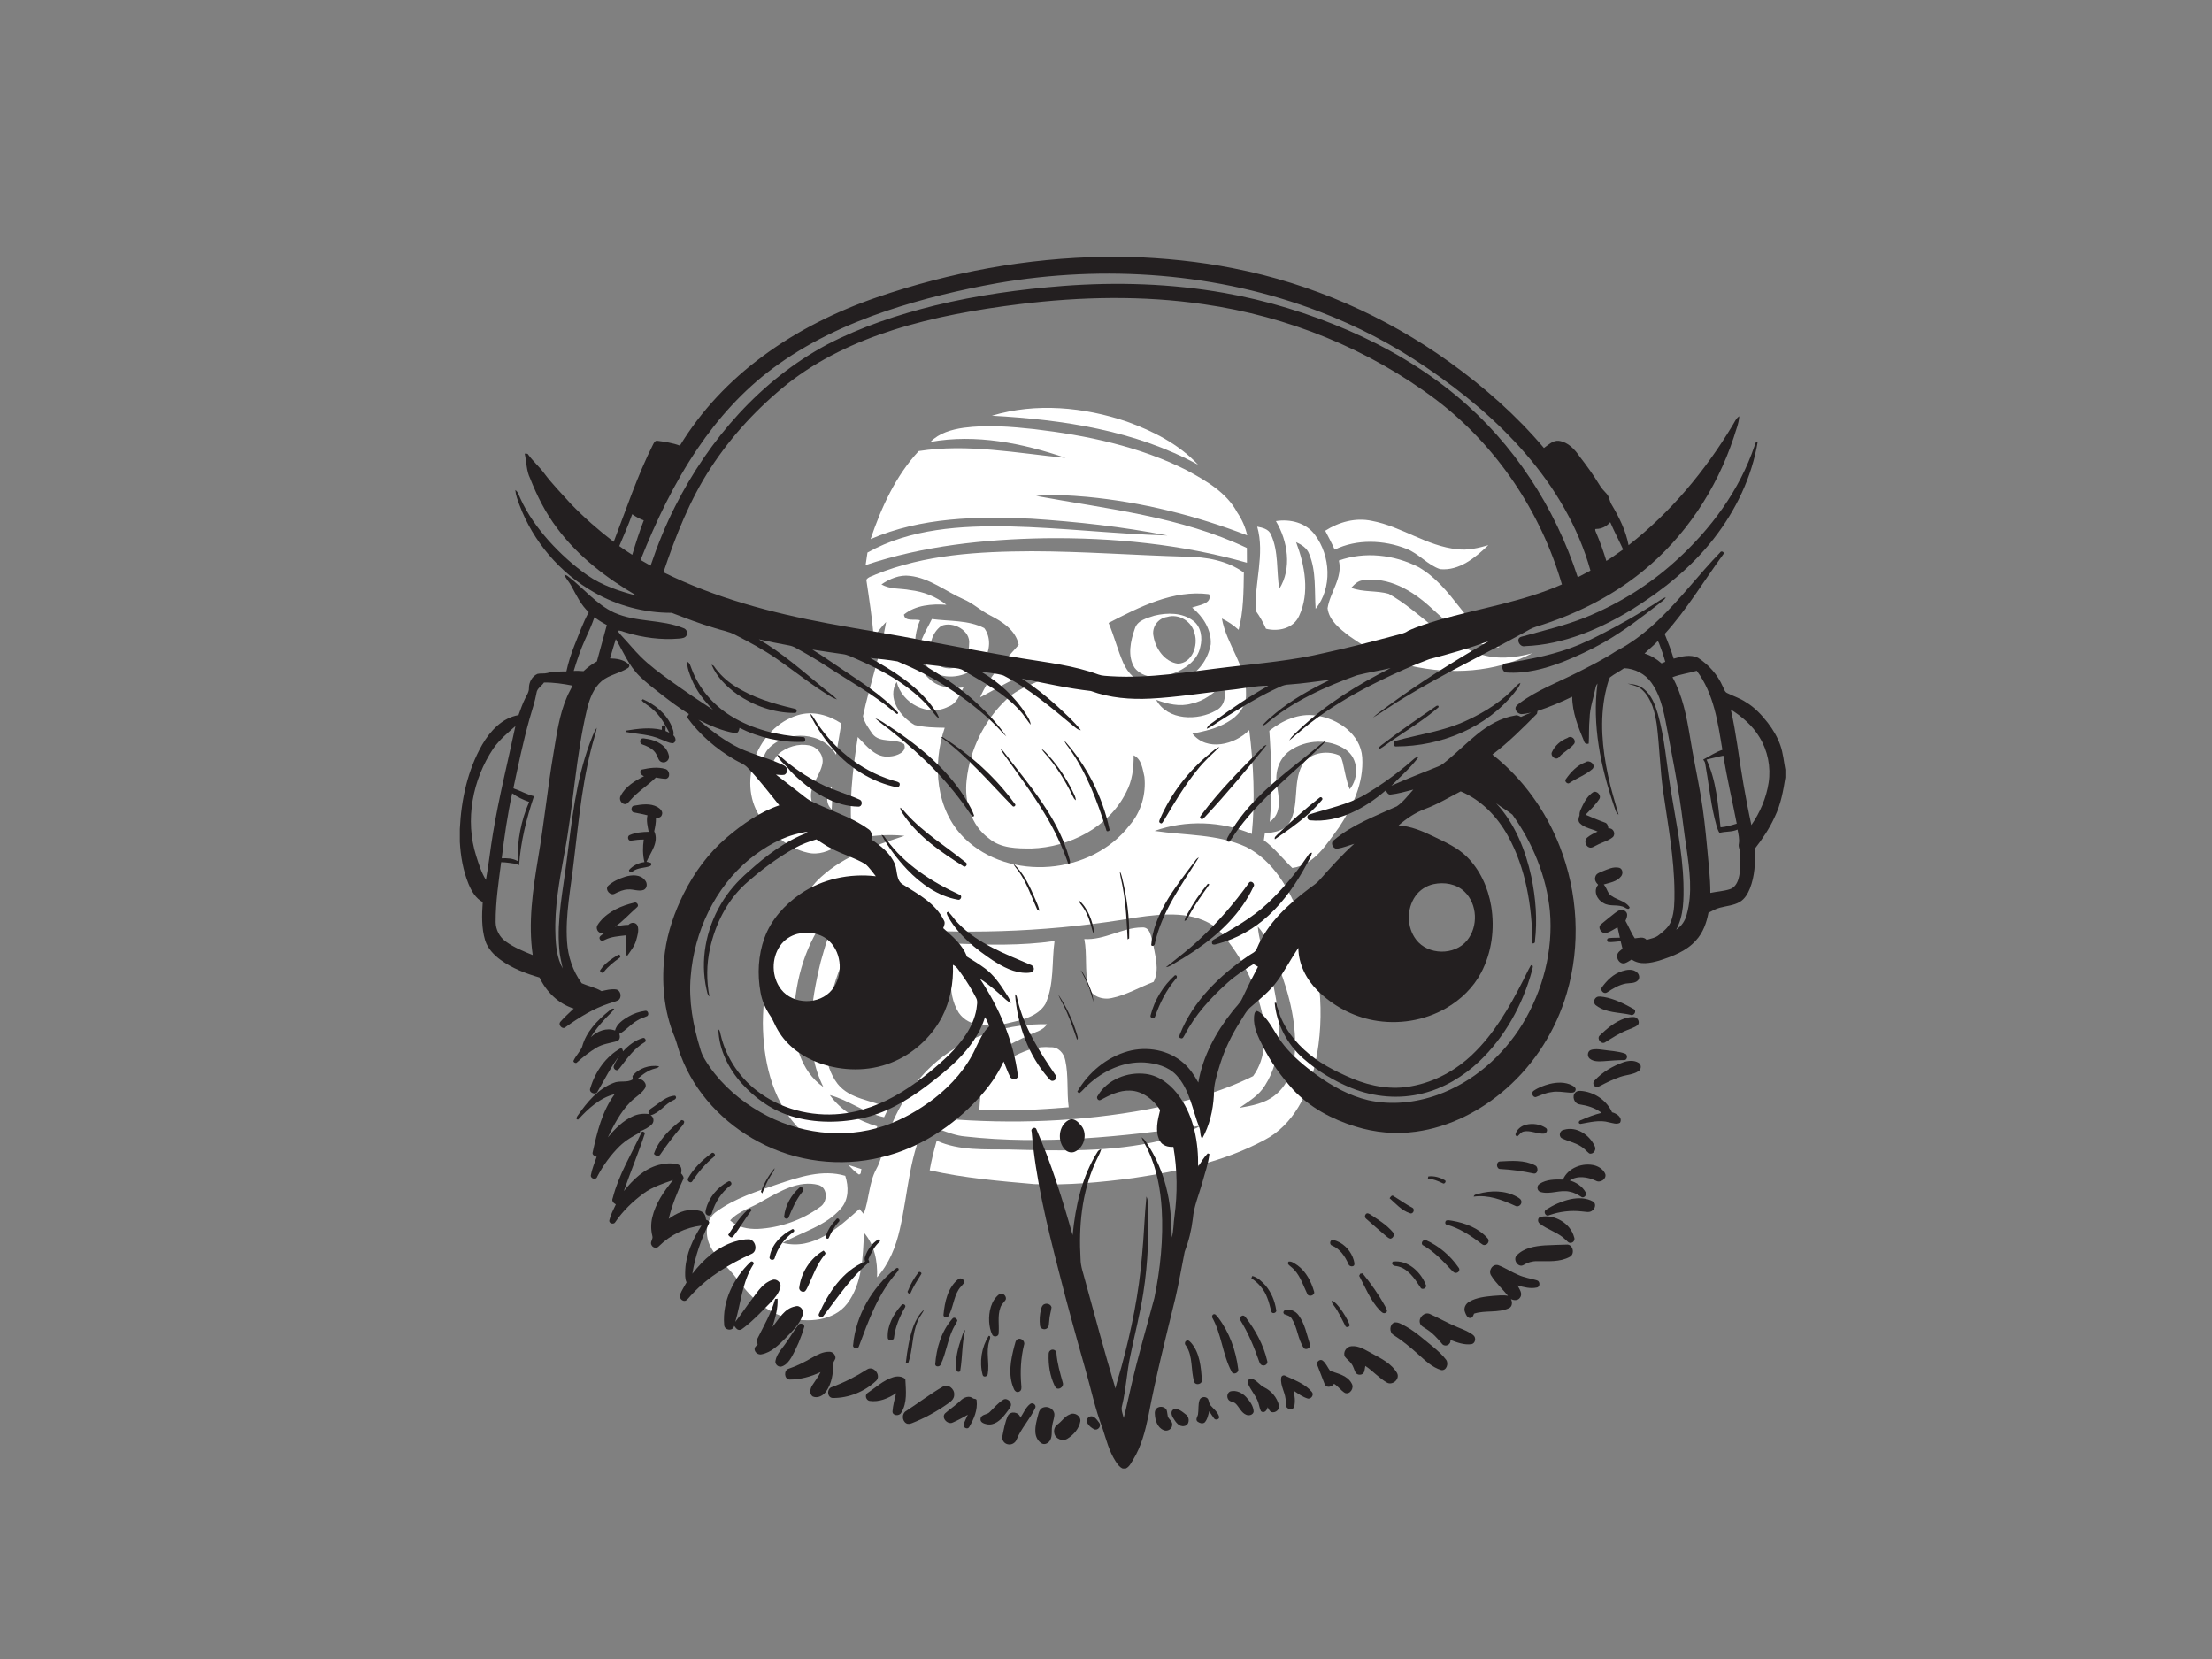 <?xml version="1.0" encoding="utf-8"?>
<!-- Generator: Adobe Illustrator 17.0.0, SVG Export Plug-In . SVG Version: 6.00 Build 0)  -->
<!DOCTYPE svg PUBLIC "-//W3C//DTD SVG 1.1//EN" "http://www.w3.org/Graphics/SVG/1.1/DTD/svg11.dtd">
<svg version="1.1" id="Layer_1" xmlns="http://www.w3.org/2000/svg" xmlns:xlink="http://www.w3.org/1999/xlink" x="0px" y="0px"
	 width="800px" height="600px" viewBox="0 0 800 600" enable-background="new 0 0 800 600" xml:space="preserve">
<rect x="0" y="0" width="800" height="600" fill="#808080" stroke="none"/>
<path fill="#FFFFFF" d="M358.72,150.35c15.93-4.8,33.31-3.15,48.92,2.16c9.42,3.42,18.75,8.14,25.65,15.57
	C410.52,155.64,384.3,151.75,358.72,150.35z"/>
<path fill="#FFFFFF" d="M348.51,154.71c8.49-1.13,17.08-0.43,25.55,0.49c18.93,2.24,37.98,6.22,55.11,14.86
	c7,3.79,14.47,8.06,18.33,15.34c1.69,2.49,2.92,5.26,3.57,8.21c-18.59-7.15-38.1-12.04-57.94-13.92c-6.11-0.5-12.28-1.03-18.39-0.33
	c25.69,4.71,52.34,7.47,76.21,18.82c0,1.78,0,3.55,0.02,5.33c-23.7-6.72-48.45-9.14-73.02-8.85c-21.91,0.37-44.02,2.75-64.89,9.7
	c0.21-1.52,0.45-3.02,0.67-4.52c15.52-8.71,33.84-9.76,51.25-9.46c19.1,0.45,38.1,2.73,57.2,3.29c-16.2-3.2-32.69-4.98-49.16-6.07
	c-19.54-0.92-39.92-0.55-58.16,7.38c3.89-11.48,9.07-22.9,17.41-31.85c17.65-2.77,35.51,0.76,53.11,2.47
	c-15.61-5.34-32.41-8.73-48.88-5.78C339.67,156.59,344.17,155.34,348.51,154.71z"/>
<path fill="#FFFFFF" d="M479.28,191.94c4.97-3.17,11-4.82,16.87-3.56c10.75,2.01,19.9,9.16,30.89,10.25
	c3.81,0.49,7.59-0.42,11.23-1.46c-4.71,4.49-10.47,9.33-17.43,8.67c-4.56-1.53-7.7-5.63-12.18-7.36c-8.23-3.23-17.9-3.6-25.96,0.3
	C481.65,196.45,480.45,194.2,479.28,191.94z"/>
<path fill="#FFFFFF" d="M461.44,188.46c5.18-0.84,10.93,0.59,14.14,5c5.67,7.53,6.3,19.26,0.23,26.73
	c-0.45-6.61,0.28-13.56-2.32-19.81c-0.77-2.18-2.77-3.38-4.74-4.31c3.16,8.4,5.02,18.3,1.06,26.74c-2.07,4.53-7.49,5.69-11.95,4.59
	c-1.02-2.27-2.21-4.45-3.68-6.46c-0.57-10.18,3.36-20.4,0.51-30.47c1.9,0.38,4.14,0.83,4.97,2.87c2.84,6.12,1.93,13.12,3,19.64
	C467.31,205.61,465.75,195.64,461.44,188.46z"/>
<path fill="#FFFFFF" d="M316.67,207.77c17.82-7.25,37.37-8.32,56.39-8.41c18.66,0.03,37.28,1.47,55.93,1.97
	c7.27,0.08,14.86,1.39,20.87,5.74c-0.11,6.94-0.11,13.96-1.89,20.72c-1.83-1.65-3.84-3.05-6.06-4.1c1.68,9.5,9.04,17.38,8.73,27.35
	c0.18,4.38-2.98,8.03-6.6,10.07c-3.88,2.38-8.38,3.34-12.78,4.22c5.23,6.58,15.36,4,20.56-1.29c1.53,12.46,2.16,25.07,0.92,37.58
	c-10.97-4.71-23.95-5.12-35.17-1.11c11.05,1.67,22.74,1.06,33.11,5.79c9.98,5.09,15.67,15.38,19.57,25.44
	c7.44,16.39,9.19,35.21,5.45,52.78c-2.43,11-7.97,22.36-18.38,27.77c-14.61,7.87-31.11,11.32-47.38,13.75
	c-11.87,1.58-23.87,2.68-35.85,2.21c-12.68-1.1-25.41-2.2-37.86-4.99c0.63-3.63,1.53-7.19,2.54-10.72
	c8.22,3.71,17.4,3.05,26.18,3.19c18.36,0.46,37.02,1.07,55.02-3.27c4.93-1.27,9.83-2.84,14.3-5.33
	c-28.18,3.88-56.79,7.06-85.21,3.88c-3.19-0.26-6.18-1.44-9.17-2.49c0.56-1.32,1.12-2.62,1.69-3.93c24.5,2,49.32,1.1,73.51-3.4
	c13.07-2.59,26.15-6.03,38.11-11.99c4.81-6.53,4.75-15.47,3.18-23.13c-2.64-11.26-8.32-21.86-16.2-30.32
	c-8.23-6.49-19.56-5.32-29.27-3.92c-28.68,4.92-57.94,6.24-86.95,4.11c-7.84-0.74-15.51,4.09-18.83,11.1
	c-2.92,6.37-4.76,13.2-5.91,20.1c-1.19,8.29-1.66,17.83,3.71,24.85c4.5,5.66,12.3,5.81,18.41,8.75c-0.55,1.1-1.08,2.2-1.61,3.31
	c-6.99-1.52-12.73-6.16-19.6-7.99c4.14,5.72,10.47,9.4,17.18,11.3c-1.57,3.38-3.17,6.75-4.5,10.24
	c-9.31,0.15-18.73-3.52-24.91-10.59c-8.91-10.04-11.91-23.95-12-37.06c0.12-15.36,3.92-31.35,13.73-43.49
	c2.24-3.29,4.37-6.74,7.41-9.37c8.43-7.64,19.46-11.33,30.08-14.8c-6.27-0.69-12.6-0.05-18.75,1.24
	c-1.6-12.33-0.03-24.76,1.86-36.96c3.18,3.21,6.55,7.72,11.68,7.01c2.22-0.11,6.35-1.6,5.06-4.47c-3.46-2.23-8.65-0.17-11.42-3.67
	c-1.34-2-2.95-4.08-3.44-6.44c2.43-11.43,6.42-22.52,8.37-34.06c-1.67,1.7-3.06,3.64-4.47,5.55c-0.59-6.98-1.66-13.89-2.69-20.81
	C314.04,208.56,315.56,208.38,316.67,207.77 M318.79,211.34c3.12,1.88,6.93,1.37,10.39,2.07c4.75,0.54,9.32,2.31,13.08,5.3
	c-5.27-0.34-11.08,0.09-15.34,3.55c0.24,2.71,3.94,1.48,5.83,2.06c-3.04,6.98-2.48,16.19,3.56,21.41c3.27,3,7.92,3.39,12.13,2.9
	c-1.3,2.66-2.39,5.85-5.46,6.94c-7.35,3.8-16.75-1.13-18.68-8.97c-3.62,5.93,1.32,12.65,6.49,15.6c3.54,0.88,7.23,0.94,10.88,1.01
	c-4.53,13.31-3.3,29.7,7.15,39.95c16.25,15.81,45.93,13.24,59.67-4.66c4.19-4.77,6.07-11.32,5.4-17.58
	c-0.67-2.8-0.98-6.34-3.89-7.75c0.04,4.57-0.49,9.22-2.68,13.31c-6.27,12.71-20.52,19.97-34.33,20.39c-5.23,0-11.06-0.03-15.27-3.6
	c-6.58-4.73-9.02-13.38-8.13-21.15c1.18-11.03,6.4-21.66,14.5-29.25c5.31-5.17,13.12-6.08,18.85-10.63
	c-10.59-1.03-19.55,5.31-28.45,9.95c3.1-7.36,8.78-13.07,13.94-18.98c-1.06-5.27-5.85-8.34-10.29-10.62
	c-3.46-1.7-6.26-4.48-9.83-5.94c-6.37-2.84-12.09-7.57-19.22-8.38C325.38,207.77,321.8,209.32,318.79,211.34 M400.94,225.29
	c2,4.74,3.25,9.76,5.31,14.48c1.58,3.64,4.69,6.88,8.77,7.45c4.99,0.71,10.34,0.11,14.78-2.4c4.3-2.44,7.22-6.97,8.08-11.8
	c0.31-5.25-2.79-10.05-6.73-13.27c2.2-0.9,7.49-1.34,6.09-4.85C424.35,213.22,412.08,219.52,400.94,225.29 M430.94,254.47
	c-4.31,1.24-8.72,0.12-12.8-1.36c4.16,7.52,15.03,7.69,21.75,3.79c3.47-1.84,3.67-6.11,2.28-9.36
	C439.06,250.71,435.39,253.56,430.94,254.47 M299.64,330.61c-8.14,10.21-11.98,23.41-12.48,36.33c-0.36,9.64,2.28,20.4,10.63,26.2
	c-7.06-14.08-4.56-30.57-0.98-45.26c1.55-5.14,2.61-10.76,6.26-14.91c4.01-4.6,9.96-6.84,14.14-11.26
	C310.59,322.59,303.81,325.15,299.64,330.61 M454.9,335.12c0.76,8.26,4.81,15.76,6.17,23.92c2.12,11.09,2.78,23.66-3.58,33.55
	c-2.18,3.62-5.88,5.73-9.23,8.08c4.46-0.78,9.19-1.6,12.82-4.54c5.48-4.25,7.3-11.55,7.35-18.19c0.01-11.07-3.17-21.9-7.48-32.01
	C459.18,342.2,457.77,338.18,454.9,335.12z"/>
<path fill="#FFFFFF" d="M484.22,202.72c9.37-3.34,19.94-2.12,28.73,2.33c12.31,7,17.37,21.67,29.37,29.1
	c-10.24-0.49-17.8-8.08-24.95-14.53c-6.56-6.02-15.19-11.16-24.43-9.74c-1.84,0.1-3.07,1.49-4.25,2.7c4.35,1.69,9.15,0.9,13.58,2.19
	c11.42,6.41,19.95,17.54,32.69,21.69c6.23,2.21,12.94,1.47,19.2-0.19c-13.42,6.95-29.44,7.84-44.02,4.52
	c-8.13-1.77-15.4-6.02-22.14-10.74c-3.36-2.58-7.31-5.57-7.87-10.07C481.03,214.11,485.7,208.99,484.22,202.72z"/>
<path fill="#FFFFFF" d="M417.5,222.66c4.65-1.14,10.11-1.16,14.08,1.88c2.83,2.18,3.39,6.16,2.51,9.45
	c-0.98,4.98-5.69,8.07-10.14,9.73c-4.41,1.67-10.37,1.87-13.58-2.15c-2.73-4.27-1.5-9.77,0.07-14.25
	C411.35,224.31,414.86,223.55,417.5,222.66 M422.03,223.14c-3.26,0.47-5.6,3.76-4.84,7.01c0.75,4.49,4.03,9.24,8.82,9.88
	c5.17-0.18,7.42-6.66,6.01-10.98C431.06,224.71,426.34,221.82,422.03,223.14z"/>
<path fill="#FFFFFF" d="M333.45,231.06c1.01-2.48,2.42-4.77,3.58-7.18c6.31,0.86,13.13,0.3,18.94,3.29
	c2.44,3.24,2.23,8.14-0.14,11.4c-3.46,4.82-10.12,7.3-15.84,5.57C334.75,242.59,331.22,236.21,333.45,231.06 M340.42,226.37
	c-3.52,2.52-4.87,7.62-3.23,11.59c1.68,4.04,7.81,5.07,10.77,1.87c1.77-1.8,2.5-4.4,2.52-6.87
	C351.14,227.96,344.51,224.55,340.42,226.37z"/>
<path fill="#FFFFFF" d="M288.48,258.67c5.41-1.7,11.21-0.08,15.8,2.98c-0.57,3.77-1.27,7.53-1.93,11.29
	c-4.71-8.28-17.43-8.93-23.99-2.63c-2.86,2.72-3.08,6.95-2.34,10.6c2.84-2.06,3.18-5.89,5.58-8.28c2.98-2.52,7.13-3.79,11.01-3.06
	c2.89,0.52,5.29,3.34,4.87,6.35c-0.71,4.6-4.96,8.3-4.06,13.2c0.56,4.22,3.98,7.18,7.45,9.22c0.71,2.5,1.45,5,2.21,7.5
	c-3.27,2.03-7.14,3.51-11.01,2.54c-7.33-1.63-13.22-7.11-17.32-13.17C266.51,282.39,274.06,263.06,288.48,258.67z"/>
<path fill="#FFFFFF" d="M459.07,264.29c4.74-3.75,10.71-6.44,16.89-5.5c7.81,1.02,16.14,6.68,16.71,15.14
	c0.6,9.15-3.49,17.9-8.44,25.35c-4.46,5.94-8.77,13.48-16.84,14.64c-3.46-3.33-6.42-7.18-10.3-10.04c0.08-0.61,0.26-1.84,0.35-2.45
	c3.24-0.4,7.11-0.83,8.94-3.96c3.6-6.29,1.15-14.17,4.47-20.56c2.41-4.54,8.61-5.68,13.1-3.88c1.2,0.34,1.36,1.78,1.69,2.79
	c0.75,3.23,1.25,6.53,2.5,9.63c3.37-4.15,3.2-11.13-1.41-14.31c-5.9-4.1-14.44-3.73-20.24,0.38c-3.9,2.72-5.52,7.78-4.68,12.35
	c0.72,4.55,1.93,10.28-2.58,13.33C460.21,286.24,459.82,275.25,459.07,264.29z"/>
<path fill="#FFFFFF" d="M300.79,292.74c-2.43-2.27-1.91-5.89,0.03-8.28C301.01,287.21,301,289.98,300.79,292.74z"/>
<path fill="#FFFFFF" d="M392.16,339.61c7.27,0.49,13.62-4.13,20.79-4.19c3.07-0.29,3.28,3.37,4,5.54c0.76,4.6,2.54,9.73,0.26,14.15
	c-5.07,1.91-9.84,4.77-15.19,5.85c-3.39,0.78-7.64-0.74-8.44-4.43C392.23,350.98,393.25,345.2,392.16,339.61z"/>
<path fill="#FFFFFF" d="M345.2,341.24c12.06,0.51,24.2,0.82,36.19-0.91c-1.06,7.55-0.05,15.59-3.28,22.7
	c-2.84,4.83-8.99,5.94-14.03,7.12c-5.86,1.15-13.49,1.69-17.34-3.88C342.08,358.77,344.24,349.46,345.2,341.24z"/>
<path fill="#FFFFFF" d="M341.06,382.08c10.68-8.11,24.28-11.87,37.58-11.65c-1.37,2.28-4.12,2.72-6.31,3.87
	c-14.54,6.61-29.12,15.72-36.71,30.32c-6.86,12.25-7.08,26.6-10.19,39.97c-1.42,6.3-3.89,12.49-8.23,17.37
	c0.25-5.73-0.9-11.69-4.73-16.14c-0.41,8.72-0.56,18.33-6.05,25.62c-5,6.49-14.25,6.92-21.6,5.16c-7.83-1.85-13.73-7.87-18.35-14.12
	c-3.02-4.26-7.56-7.37-9.79-12.2c-1.82-3.97-1.39-9.49,2.48-12.1c6.56-4.81,14.46-7.25,22.05-9.89c7.82-2.59,16.25-5.49,24.49-3.04
	c1.25,3.9,1.32,8.5-1.52,11.75c-5.46,6.42-14.02,8.47-21.1,12.5c11.08,2.8,20.15-5.5,27.73-12.25c0.39,0.45,1.17,1.35,1.56,1.8
	c1.98-5.27,1.84-11.17,4.53-16.2c1.92-3.38,2.37-7.3,3.65-10.92C324.36,400.32,331.22,389.48,341.06,382.08 M276.1,434.16
	c-3.93,2.55-8.8,3.63-12.03,7.21c2.65,2.52,6.42,3.19,9.97,3.09c8.02-0.41,16.02-3.16,22.51-7.93c2.83-1.73,2.94-6.95-0.52-7.97
	C288.88,426.7,282.13,430.87,276.1,434.16z"/>
<path fill="#FFFFFF" d="M355.35,388.04c8.05-3.43,15.31-10.21,24.64-9.28c2.79-0.18,4.81,2.2,5.29,4.76
	c1.22,5.57,0.48,11.32,1.24,16.95c-10.75,0.86-21.55,1.47-32.34,0.87C354.45,396.89,355,392.47,355.35,388.04z"/>
<path fill="#FFFFFF" d="M306.84,421.34c1.59,0.46,3.16,0.98,4.74,1.49c-0.35,0.6,0.07,1.95-0.99,1.93
	C309.19,423.78,308,422.57,306.84,421.34z"/>
<g id="_x23_231f20ff">
	<path fill="#231F20" d="M399.479,92.89h8.611c12.796,0.408,25.588,1.652,38.151,4.176c28.077,5.495,54.852,17.261,78.078,33.945
		c12.485,8.988,24.124,19.242,34.063,31.008c1.63-1.126,3.212-2.809,5.377-2.594c3.335,0.447,5.754,3.054,7.55,5.697
		c2.572,3.309,5.022,6.722,7.2,10.307c0.671,1.17,1.626,2.121,2.524,3.111c1.043,1.078,1.039,2.691,1.814,3.926
		c2.726,4.579,5.162,9.439,6.148,14.72c15.154-11.828,27.643-26.828,37.542-43.248c0.758-1.174,1.258-2.612,2.489-3.401
		c-0.149,2.682-1.284,5.171-2.02,7.721c-6.245,18.804-17.612,36.017-33.086,48.48c-11.289,9.172-24.571,15.71-38.445,19.943
		c-1.67,0.491-3.125,1.472-4.641,2.288c-14.273,7.835-29.01,14.847-42.928,23.322c-3.878,2.252-7.489,4.943-11.332,7.231
		c1.442-1.415,3.155-2.502,4.755-3.729c11.81-8.747,24.286-16.547,37.012-23.887c-7.02,2.555-14.207,4.623-21.438,6.499
		c-6.214,2.296-12.244,5.088-18.208,7.971c-7.866,3.865-15.513,8.234-22.581,13.436c-3.453,2.441-6.56,5.316-9.82,7.989
		c0.868-1.63,2.401-2.734,3.681-4.023c9.667-9.159,21.109-16.197,32.963-22.156c-4.027,0.947-8.125,1.56-12.126,2.599
		c-11.736,4.203-23.34,9.479-32.923,17.595c-0.438,0.355-0.96,0.57-1.472,0.78c1.398-1.841,3.265-3.247,5.004-4.737
		c5.947-4.908,12.735-8.642,19.641-12.007c-4.996,0.6-9.97,1.385-14.991,1.722c-2.134,0.053-3.962,1.266-5.859,2.086
		c-6.341,3.094-12.345,6.819-18.296,10.583c-1.827,1.109-3.506,2.485-5.478,3.339c0.364-1.407,1.827-1.972,2.853-2.818
		c6.227-4.614,12.673-8.94,19.426-12.748c-4.636-0.074-9.181,1.065-13.778,1.503c-9.615,1.074-19.19,2.642-28.861,3.142
		c-7.27,0.368-14.685-0.232-21.56-2.756c-8.414-0.947-16.683-2.831-24.974-4.501c4.544,2.971,8.817,6.341,12.827,9.991
		c2.94,2.791,6.043,5.473,8.528,8.69c-1.056-0.061-1.801-0.828-2.572-1.446c-8.046-6.678-16.087-13.554-25.447-18.353
		c-2.642-0.798-5.438-0.911-8.147-1.402c6.543,3.817,12.323,9.058,16.385,15.478c0.714,1.161,1.564,2.323,1.621,3.742
		c-1.385-1.705-2.48-3.633-4.001-5.228c-5.631-6.245-13.212-10.136-20.325-14.391c-1.043-0.706-2.323-0.784-3.528-0.938
		c-3.782-0.447-7.555-0.973-11.341-1.363c6.166,3.659,12.235,7.551,17.66,12.266c4.702,4.167,9.216,8.677,12.757,13.887
		c-1.302-1.157-2.393-2.515-3.624-3.738c-5.276-5.351-11.315-9.886-17.608-13.97c-5.701-3.76-11.863-6.797-18.151-9.435
		c-3.247-0.574-6.551-0.876-9.834-1.231c8.037,4.496,16.109,9.496,21.867,16.841c1.161,1.582,2.507,3.116,3.037,5.048
		c-1.486-0.938-2.257-2.577-3.436-3.821c-7.016-8.072-16.573-13.374-26.254-17.612c-1.7-0.706-3.352-1.639-5.206-1.858
		c-3.659-0.491-7.301-1.096-10.956-1.626c3.234,1.968,6.354,4.115,9.474,6.249c7.476,5.11,15.39,9.851,21.556,16.573
		c-0.197,1.087-0.955-0.018-1.437-0.294c-7.568-6.411-16.306-11.183-24.567-16.609c-3.563-2.358-7.279-4.47-11.017-6.534
		c-0.776-0.447-1.626-0.754-2.511-0.907c-3.633-0.662-7.257-1.385-10.859-2.2c8.449,4.93,15.789,11.446,23.326,17.616
		c1.626,1.398,3.462,2.55,4.947,4.111c-0.697-0.228-1.376-0.5-2.007-0.868c-6.941-4.128-13.19-9.277-19.843-13.835
		c-4.75-3.304-9.869-6.03-15.013-8.664c-2.292-1.236-4.908-1.608-7.358-2.437c-5.285-1.543-10.421-3.536-15.557-5.504
		c-9.856,0.031-19.694-2.572-28.235-7.502c-12.231-6.981-21.907-18.326-26.832-31.521c-0.644-1.749-1.341-3.51-1.503-5.386
		c1.025,0.649,1.28,1.893,1.775,2.914c2.559,5.706,6.258,10.837,10.395,15.495c4.163,4.623,8.808,8.826,13.896,12.406
		c5.342,3.716,11.6,5.78,17.844,7.397c-10.92-6.372-21.227-14.229-28.809-24.448c-4.137-5.469-7.235-11.626-9.737-17.985
		c-1.385-2.791-1.275-5.96-1.954-8.935c0.495-0.013,1.074-0.127,1.328,0.429c1.709,2.349,3.931,4.259,5.657,6.595
		c2.962,3.992,6.473,7.524,9.785,11.214c4.768,4.939,9.961,9.474,15.412,13.646c4.562-11.845,8.554-23.953,14.286-35.307
		c0.307-0.561,0.67-1.302,1.433-1.245c2.778,0.364,5.587,0.784,8.225,1.766c7.682-12.651,18.037-23.563,29.935-32.323
		c12.494-9.273,26.591-16.258,41.285-21.311C343.593,98.442,371.473,93.293,399.479,92.89 M360.692,102.404
		c-13.616,2.445-27.113,5.662-40.224,10.075c-14.575,4.939-28.708,11.569-41.07,20.802c-10.679,7.949-19.685,17.98-27.126,28.979
		c-8.475,12.52-15.031,26.227-20.601,40.251c1.205,0.697,2.415,1.38,3.624,2.068c2.476-7.371,5.399-14.593,8.922-21.53
		c12.218-24.159,30.908-45.619,54.97-58.472c12.248-6.376,25.447-10.754,38.826-14.071c15.272-3.725,30.89-5.885,46.552-7.104
		c19.409-1.468,39.032-0.859,58.218,2.537c15.408,2.721,30.469,7.331,44.826,13.537c14.084,6.126,27.494,13.966,39.308,23.822
		c20.482,17.029,35.505,40.211,43.704,65.483c1.525-0.815,3.068-1.595,4.588-2.428c-4.365-15.688-12.849-30.009-23.471-42.266
		c-10.417-12.051-22.77-22.301-35.925-31.223c-11.981-8.182-24.935-14.935-38.48-20.123
		C440.387,98.569,399.558,95.703,360.692,102.404 M368.76,109.994c-15.469,1.924-30.912,4.623-45.79,9.36
		c-13.62,4.338-26.797,10.513-38.077,19.382c-10.771,8.615-20.285,18.852-27.818,30.421c-7.634,11.63-12.717,24.685-17.134,37.81
		c18.694,9.264,39.041,14.672,59.475,18.484c11.977,2.231,24.023,4.08,35.973,6.446c11.42,2.178,22.849,4.303,34.313,6.231
		c9.268,1.512,18.721,2.559,27.582,5.841c1.394,0.513,2.91,0.465,4.373,0.6c14.225,0.898,28.331-1.648,42.407-3.3
		c11.731-1.389,23.554-2.384,35.066-5.145c8.541-1.854,17.007-4.045,25.452-6.293c1.586-0.456,3.291-0.675,4.663-1.674
		c3.536-1.652,7.314-2.761,11.043-3.905c14.864-4.29,30.364-6.6,44.602-12.892c-7.638-26.258-23.616-50.119-45.4-66.719
		c-24.492-18.453-53.8-30.272-84.121-34.611C413.314,106.795,390.842,107.277,368.76,109.994 M228.648,185.968
		c-1.38,3.913-3.063,7.708-4.676,11.53c1.547,1.074,3.085,2.16,4.685,3.155c1.249-4.198,2.581-8.374,4.172-12.459
		C231.334,187.651,229.928,186.906,228.648,185.968 M577.362,191.292c-0.745-0.127-0.333,0.802-0.188,1.139
		c1.455,3.405,2.726,6.889,3.782,10.438c2.099-1.266,4.04-2.761,6.065-4.141c-1.499-3.313-3.234-6.516-4.654-9.864
		C581.086,190.315,579.329,191.284,577.362,191.292z"/>
	<path fill="#231F20" d="M634.593,161.125c0.263-0.543,0.272-1.459,1.117-1.433c-2.112,12.844-7.945,24.926-15.929,35.141
		c-8.019,10.307-18.366,18.572-29.378,25.469c-11.749,7.204-24.948,12.857-38.888,13.383c-1.871,0.53-3.506-2.695-1.398-3.366
		c7.757-2.187,15.653-4.001,23.164-6.981c12.029-4.882,23.252-11.814,32.849-20.566
		C618.712,191.415,629.168,177.296,634.593,161.125z"/>
	<path fill="#231F20" d="M622.06,199.846c0.438-0.894,1.867-0.11,1.157,0.67c-7.029,9.601-13.138,19.921-21.166,28.76
		c1.188,2.94,2.34,5.898,3.243,8.94c2.818-0.806,5.999-1.639,8.799-0.32c3.9,2.529,7.117,6.139,8.988,10.416
		c0.451,0.811,0.631,1.937,1.578,2.34c2.235,1.131,4.671,1.862,6.757,3.291c3.173,1.858,5.693,4.597,7.936,7.467
		c1.911,2.485,3.532,5.224,4.562,8.195c0.999,2.831,1.227,5.846,1.792,8.773v2.796c-0.762,4.86-1.656,9.764-3.83,14.225
		c-1.897,4.194-4.474,8.041-7.301,11.661c0.346,4.82,0.07,9.794-1.718,14.33c-0.758,1.871-1.854,3.734-3.628,4.799
		c-2.195,1.293-4.794,1.437-7.2,2.09c-1.481,0.355-2.796,1.153-4.141,1.832c-0.701,3.62-1.976,7.261-4.536,10.005
		c-3.453,3.913-8.506,5.754-13.335,7.318c-3.186,0.898-7.003,1.665-9.899-0.416c-0.872,0.504-1.7,1.139-2.686,1.407
		c-1.635,0.219-2.875-1.6-2.52-3.094c0.18-1.03,1.179-1.573,1.884-2.222c-0.223-0.907-0.447-1.805-0.662-2.708
		c-1.464,0.11-2.923,0.394-4.391,0.298c-0.697-0.088-0.684-1.341,0.035-1.402c1.345-0.188,2.717-0.123,4.075-0.171
		c-0.28-1.253-0.565-2.507-0.85-3.76c-1.363,0.727-2.651,1.635-4.128,2.112c-1.617,0.333-3.3-2.02-1.841-3.203
		c1.648-1.415,3.374-2.748,5.075-4.106c1.017-0.784,2.55-1.731,3.703-0.627c1.179,0.894,0.535,2.393,0.061,3.488
		c1.196,2.068,2.029,4.352,3.379,6.328c1.472-0.127,3.155-0.749,4.303,0.557c1.503-0.482,3.164-0.71,4.408-1.766
		c1.784-1.402,3.685-2.932,4.461-5.149c1.188-3.348,1.183-6.959,1.166-10.465c-0.079-12.239-2.371-24.304-4.097-36.385
		c-1.131-8.002-1.306-16.1-2.301-24.115c-0.692-4.413-1.779-9.172-5.114-12.384c-1.451-1.481-3.536-1.854-5.438-2.406
		c2.09,0.153,4.286,0.57,5.933,1.968c2.734,2.231,4.032,5.679,5.004,8.966c2.467,8.694,3.133,17.748,4.536,26.644
		c1.849,11.49,4.387,22.928,4.728,34.602c0.118,5.679,0.171,11.665-2.612,16.806c1.902-1.258,3.234-3.238,3.786-5.443
		c2.195-7.84,1.056-16.078-0.061-23.993c-0.951-5.925-1.534-11.898-2.472-17.822c-1.209-7.827-2.713-15.601-4.189-23.383
		c-1.266-6.385-2.156-13.195-6.012-18.638c-2.231-3.225-5.995-5.14-9.882-5.302c-1.67,1.201-3.545,2.09-5.162,3.357
		c-0.824,1.779-1.179,3.734-1.639,5.627c-2.068,9.834-1.122,20.035,0.973,29.781c0.982,4.82,2.489,9.505,3.804,14.238
		c-1.043-0.741-1.223-2.09-1.656-3.195c-4.807-14.146-7.949-29.291-5.969-44.26c-0.351,0.482-0.613,1.021-0.71,1.613
		c-0.727,3.672-2.073,7.244-2.134,11.026c-0.32,3.019-0.131,6.065-0.32,9.08c-0.675,0.28-1.464,0.004-1.639-0.736
		c-2.156-5.162-4.308-10.522-4.343-16.197c-4.062,1.976-8.234,3.725-12.524,5.136c-0.057,0.259-0.162,0.771-0.215,1.025
		c-5.14,5.153-10.276,10.364-16.113,14.737c10.89,8.594,19.269,20.219,24.313,33.116c6.626,16.836,7.708,35.886,2.564,53.266
		c-3.883,13.247-11.516,25.399-21.92,34.492c-9.168,8.041-20.504,13.883-32.665,15.531c-7.283,1.017-14.764,0.324-21.775-1.858
		c-8.431-2.581-16.534-6.876-22.608-13.366c-4.295-4.79-8.151-10.026-10.991-15.815c-1.665-3.278-3.409-6.788-3.12-10.565
		c0.11-0.784,0.096-1.876,1.078-2.06c1.652,0.614,2.743,2.156,3.826,3.484c2.139,2.879,3.668,6.17,5.951,8.948
		c3.304,4.141,7.437,7.533,11.687,10.658c5.679,4.119,11.963,7.616,18.843,9.211c8.265,1.823,16.999,0.898,24.93-1.924
		c12.857-4.619,23.703-14.08,30.781-25.68c7.384-12.134,11.148-26.587,9.899-40.781c-1.236-12.59-6.223-24.685-13.572-34.922
		c-1.836-1.521-4.027-2.603-5.877-4.132c6.779,7.336,10.614,16.902,12.717,26.547c1.608,7.686,2.248,15.644,1.306,23.458
		c0.28,0.495-1.047,1.113-0.885,0.408c-0.206-13.261-2.388-26.863-8.87-38.598c-3.839-6.955-9.663-13.011-17.082-16.087
		c-4.259,2.178-8.361,4.693-12.866,6.345c-3.558,1.328-6.744,3.471-9.593,5.955c4.461,0.298,8.633,2.055,12.608,3.983
		c4.22,2.047,8.646,3.983,12.038,7.323c4.829,4.763,7.717,11.236,8.835,17.871c1.345,8.142,0.228,16.779-3.642,24.111
		c-2.827,5.395-7.388,9.764-12.63,12.805c-7.875,4.553-17.402,6.061-26.319,4.378c-7.559-1.398-14.601-5.237-20.075-10.605
		c-4.172-4.084-7.016-9.68-7.073-15.587c-2.704,3.997-4.886,8.326-7.77,12.204c-2.59,3.532-6.061,6.249-9.334,9.106
		c-1.735,1.411-2.678,3.488-3.891,5.311c-3.037,4.763-5.539,9.877-7.248,15.268c-1.087,3.734-2.463,7.498-2.296,11.451
		c-0.311,5.43-1.56,10.938-4.264,15.693c-0.868-1.196-0.469-2.778-1.025-4.089c-2.489-6.359-3.444-13.651-8.239-18.848
		c-2.949-3.195-7.428-4.338-11.622-4.628c-7.572-0.416-14.913,3.024-20.386,8.094c-1.117,0.977-2.003,2.204-3.203,3.089
		c-0.162-0.158-0.491-0.473-0.653-0.631c3.962-6.906,10.57-12.454,18.296-14.601c6.876-1.902,14.807-0.521,20.184,4.316
		c2.226,1.933,3.852,4.426,5.276,6.981c1.621-9.531,6.389-18.261,12.358-25.759c1.196-1.591,2.77-2.923,3.58-4.777
		c1.779-3.83,3.664-7.612,5.649-11.341c-0.548-0.315-1.082-0.631-1.617-0.951c-3.339,2.025-6.6,4.216-9.505,6.832
		c-6.043,5.416-11.639,11.53-15.386,18.786c-0.342,0.469-0.635,1.534-1.415,1.196c-0.841-0.066-0.478-1.091-0.272-1.56
		c4.755-11.915,14.325-21.131,24.733-28.256c1.052-0.802,2.577-1.236,3.037-2.603c3.756-9.119,11.275-15.973,19.001-21.78
		c1.332-0.995,2.761-1.897,3.83-3.19c3.953-4.479,7.958-8.913,12.388-12.927c-2.055,0.631-4.075,1.446-6.205,1.788
		c-1.556,0.044-2.546-2.239-1.117-3.138c6.657-5.618,14.943-8.646,22.766-12.222c2.331-1.613,4.045-3.961,5.942-6.039
		c-2.765,0.701-5.526,1.525-8.37,1.814c-0.876-0.004-1.205-0.907-1.635-1.503c-7.502,6.473-17.069,11.757-27.288,10.806
		c-1.161,0.022-1.472-1.893-0.294-2.143c6.753-2.125,13.857-3.501,20.044-7.108c5.859-3.462,11.398-7.467,16.556-11.911
		c0.89-0.723,1.678-1.757,2.923-1.814c-2.822,3.878-6.503,7.047-9.864,10.447c5.574-2.515,11.306-4.658,16.968-6.976
		c1.385-0.565,2.502-1.586,3.646-2.524c3.497-2.927,6.735-6.157,10.285-9.023c4.032-3.287,8.694-6.056,13.9-6.88
		c0.749-0.232,1.402,0.228,2.055,0.535c1.183-0.557,2.388-1.078,3.62-1.543c-1.17,0.206-2.336,0.5-3.523,0.521
		c-1.096-0.118-2.182-1.1-2.077-2.261c0.131-0.771,0.876-1.192,1.424-1.665c6.429-4.807,14.032-7.586,21.131-11.205
		c4.68-2.393,9.404-4.742,13.8-7.634c5.723-2.936,10.828-6.955,15.465-11.385C607.853,216.538,614.439,207.712,622.06,199.846
		 M599.237,232.178c-1.407,1.477-3.015,2.734-4.461,4.172c2.287,0.714,4.356,1.976,6.139,3.563c0.337-0.14,1.008-0.421,1.345-0.557
		c-0.622-2.261-1.372-4.479-2.231-6.652C599.904,232.432,599.588,231.481,599.237,232.178 M604.869,244.926
		c3.664,6.626,5.096,14.168,6.332,21.556c1.131,7.169,2.704,14.26,3.918,21.416c1.034,6.078,1.678,12.213,2.257,18.348
		c0.46,5.557,1.214,11.105,1.188,16.687c2.34-0.5,4.763-0.605,7.051-1.337c1.661-0.491,2.642-2.117,3.111-3.685
		c0.833-2.91,0.749-5.982,0.679-8.979c0.083-1.332-0.868-2.524-0.517-3.856c0.263-1.7-0.171-3.401-0.486-5.061
		c-2.068,0.973-4.409,0.578-6.534,1.231c-1.003-1.652-1.28-3.611-1.801-5.438c-1.556-6.486-2.156-13.142-3.37-19.689
		c-0.061-0.552-0.421-0.977-0.714-1.407c2.296-1.205,4.457-2.695,6.937-3.528c-1.626-9.873-3.072-20.368-9.281-28.585
		C610.741,243.48,607.708,243.844,604.869,244.926 M625.956,256.6c0.973,4.128,1.656,8.317,2.314,12.507
		c1.433,9.812,3.015,19.602,5.145,29.286c3.138-4.575,5.399-9.825,6.236-15.325c0.868-5.662-0.316-11.595-3.326-16.473
		C633.822,262.415,630.04,259.181,625.956,256.6 M617.187,274.712c3.545,7.669,4.159,16.223,5.07,24.501
		c2.007-0.167,3.94-0.741,5.859-1.332c-1.578-8.203-3.545-16.332-4.834-24.589C621.227,273.669,619.225,274.269,617.187,274.712
		 M518.434,319.77c-2.612,0.578-4.996,2.13-6.534,4.321c-3.243,4.593-3.16,11.302,0.28,15.767c4.286,5.636,13.9,5.749,18.375,0.289
		c4.119-4.996,3.813-13.186-0.916-17.682C526.712,319.651,522.299,318.924,518.434,319.77z"/>
	<path fill="#231F20" d="M204.073,207.87c0.508,0.026,0.964,0.259,1.358,0.57c5.631,4.268,10.145,10.083,16.665,13.112
		c7.936,3.585,17.077,2.34,25.101,5.627c1.017,0.324,1.648,1.543,1.148,2.533c-0.46,1.052-1.731,1.144-2.721,1.24
		c-6.499,0.561-13.081-0.333-19.308-2.222c-0.973-0.223-1.941-0.868-2.958-0.592c0.46,0.727,1.025,1.372,1.617,1.994
		c2.279,2.388,4.325,4.991,6.674,7.314c3.313,3.3,7.099,6.069,10.881,8.804c5.035,3.615,10.162,7.099,15.36,10.465
		c-3.208-3.212-6.047-6.871-7.77-11.109c-0.78-2.02-1.652-4.093-1.608-6.302c1.021,0.451,1.196,1.591,1.582,2.511
		c2.625,7.161,7.875,13.225,14.356,17.191c7.739,4.798,16.836,6.933,25.842,7.581c1.188-0.206,1.288,1.911,0.048,1.713
		c-7.884,0.307-15.833-1.512-22.875-5.053c-0.171,0.846-0.521,2.13-1.665,1.88c-4.654-0.758-9.01-2.704-13.195-4.807
		c3.878,3.352,7.976,6.494,12.445,9.023c5.386,3.072,11.534,4.343,17.156,6.871c0.881,0.421,1.933,0.736,2.393,1.687
		c0.254,0.859-0.053,1.902-0.903,2.305c-1.021,0.188-2.055-0.009-3.076-0.066c3.523,2.73,7.09,5.403,10.57,8.186
		c1.858,1.503,4.124,2.336,6.275,3.322c5.697,2.511,11.696,4.601,16.758,8.322c1.192,0.824,1.126,2.362,0.938,3.637
		c3.444,2.349,7.007,5.105,8.563,9.115c0.863,2.388,0.346,5.833,2.927,7.235c5.495,3.458,11.727,6.784,14.702,12.875
		c0.613,0.916,0.105,1.928-0.232,2.844c3.322,2.989,7.012,5.942,8.572,10.298c2.231,1.38,4.479,2.739,6.586,4.308
		c3.028,2.261,5.237,5.394,7.261,8.541c0.784,1.262,1.74,2.472,2.051,3.966c-0.618-0.359-1.218-0.727-1.744-1.201
		c-2.98-2.73-6.021-5.43-9.43-7.616c6.889,10.452,12.069,22.257,13.672,34.738c0.504,1.696-2.099,2.077-2.748,0.784
		c-0.951-1.806-1.56-3.76-2.375-5.622c-2.191,4.908-5.386,9.299-9.001,13.252c-9.391,10.259-21.604,18.186-35.22,21.416
		c-14.821,3.628-30.947,1.665-44.392-5.583c-12.564-6.648-23.024-17.625-28.077-31.008c-0.89-2.174-1.372-4.479-2.195-6.674
		c-4.115-9.685-4.974-20.535-3.611-30.903c0.968-7.358,3.466-14.435,6.749-21.065c3.826-7.708,9.027-14.794,15.592-20.39
		c5.679-4.829,11.92-9.233,19.032-11.661c-3.777-4.593-7.323-9.395-11.495-13.642c-1.253-1.345-3.054-1.897-4.584-2.831
		c-6.722-3.891-12.757-9.084-17.314-15.395c0.232-0.386,0.473-0.771,0.71-1.152c-3.611-2.2-6.976-4.772-10.311-7.366
		c-2.603-2.055-5.276-4.045-7.616-6.398c-3.821-3.747-5.868-8.791-8.515-13.344c-0.741,2.318-1.42,4.658-2.09,6.994
		c2.309,0.061,4.829,0.381,6.613,1.994c0.635,0.386,0.351,1.253-0.228,1.529c-2.949,1.924-6.665,2.388-9.404,4.68
		c-2.879,2.45-4.273,6.144-5.206,9.707c-4.207,17.419-4.983,35.417-8.357,52.985c-1.731,9.518-3.541,19.128-3.177,28.848
		c0.114,4.229,0.561,8.607,2.621,12.384c-0.465-2.358-1.087-4.689-1.24-7.099c-0.92-10.78,1.433-21.433,2.717-32.078
		c1.819-14.137,3.295-28.511,8.221-41.99c0.789-1.994,1.411-4.093,2.634-5.881c-0.105,0.675-0.232,1.35-0.425,2.011
		c-4.636,15.044-5.995,30.802-7.879,46.35c-1.065,9.606-3.103,19.19-2.458,28.901c0.32,5.408,2.099,10.771,5.32,15.145
		c2.344,1.039,4.948,1.494,7.174,2.848c1.718-0.394,3.479-0.855,5.25-0.622c1.749,0.324,2.235,3.011,0.745,3.944
		c-1.074,0.517-2.248,0.767-3.366,1.157c-5.649,1.871-10.75,5.035-15.561,8.48c-1.148,1.201-2.976-0.793-1.919-1.911
		c1.477-1.7,3.181-3.19,4.803-4.75c-5.543-1.705-9.917-6.047-12.371-11.214c-4.948-1.446-9.864-3.309-14.058-6.363
		c-2.441-1.792-4.68-4.115-5.614-7.064c-1.35-4.483-1.192-9.233-0.885-13.852c-2.537-1.354-4.032-3.944-5.105-6.512
		c-1.998-4.86-2.897-10.105-3.177-15.329v-4.601c0.504-10.57,2.8-21.271,8.107-30.513c2.883-4.943,7.226-9.672,13.12-10.684
		c0.745-1.985,1.402-4.014,2.358-5.912c0.578-1.231,1.459-2.397,1.424-3.826c-0.035-2.112,1.109-4.286,3.085-5.158
		c1.148-0.267,2.353-0.004,3.501-0.307c2.266-0.587,4.619-0.552,6.946-0.592c0.67-3.146,1.652-6.218,2.835-9.207
		c1.661-4.106,3.12-8.309,5.25-12.209c-2.809-2.585-4.435-6.082-6.231-9.382C205.953,210.556,204.726,209.386,204.073,207.87
		 M214.98,223.23c-0.911,2.739-2.134,5.355-3.326,7.976c-1.696,3.69-2.962,7.555-4.159,11.429c1.183-0.031,2.366-0.004,3.545,0.101
		c1.468-1.363,3.059-2.594,4.834-3.532c1.24-4.373,2.371-8.778,3.589-13.155C217.894,225.232,216.4,224.282,214.98,223.23
		 M196.737,246.845c-0.833,1.284-2.502,2.09-2.695,3.72c-0.552,3.16-1.617,6.196-2.489,9.277
		c-2.331,8.274-4.071,16.701-5.863,25.106l0.153,0.232c2.458,0.841,4.742,2.182,7.274,2.774c-2.713,8.094-4.82,16.451-5.377,24.996
		c-0.202-0.123-0.6-0.372-0.802-0.495c-1.893-0.232-3.773-0.618-5.684-0.64c-0.933,7.178-2.025,14.374-1.994,21.631
		c0.013,2.783,1.415,5.469,3.681,7.077c2.954,2.143,6.372,3.515,9.728,4.882c-1.709-11.718,0.039-23.546,1.954-35.119
		c2.156-12.542,3.418-25.22,5.539-37.77c1.183-6.937,2.086-14.041,4.921-20.548c0.565-1.38,1.376-2.638,1.95-4.01
		C203.648,247.297,200.199,246.793,196.737,246.845 M178.432,270.685c-7.533,11.227-10.373,25.903-6.205,38.91
		c0.951,2.958,1.849,5.982,3.515,8.633c1.025-5.565,1.591-11.201,2.537-16.775c2.143-13.063,5.386-25.903,8.125-38.844
		C183.56,265.102,180.623,267.569,178.432,270.685 M185.242,286.908c-1.692,7.765-2.831,15.627-3.786,23.51
		c1.963-0.057,4.023-0.022,5.767,1.012c-0.184-7.323,1.223-14.702,4.154-21.42C189.191,289.278,187.105,288.27,185.242,286.908
		 M289.762,301.242c-6.968,1.358-13.212,5.101-18.699,9.479c-12.59,10.399-19.987,26.276-21.262,42.428
		c-0.802,8.913,0.89,17.853,3.506,26.35c0.635,2.353,2.029,4.391,3.379,6.385c4.733,6.762,11.153,12.244,18.287,16.332
		c13.361,7.721,30.022,9.97,44.738,5c6.578-2.222,12.66-5.763,18.177-9.943c6.275-4.895,11.74-11.048,15.027-18.353
		c1.345-2.743,2.577-5.693,4.899-7.77c-0.473-1.117-0.885-2.27-1.586-3.269c-1.784,5.96-5.592,11.078-9.926,15.443
		c-3.541,3.523-7.494,6.604-11.455,9.632c-7.016,5.241-14.816,9.79-23.48,11.565c-8.83,1.775-18.204,1.643-26.753-1.372
		c-6.328-2.195-11.841-6.332-16.311-11.267c-4.82-5.377-8.282-12.266-8.493-19.584c0.649,0.403,0.609,1.227,0.815,1.88
		c1.99,8.602,7.318,16.328,14.549,21.368c8.883,6.267,20.25,8.646,30.951,7.038c8.129-1.205,15.763-4.715,22.551-9.264
		c5.171-3.497,10.04-7.454,14.518-11.797c4.579-4.566,8.808-10.018,9.948-16.543c0.114-1.315,0.578-2.77-0.083-4.001
		c-1.604-3.098-3.405-6.104-5.469-8.922c-0.872-1.135-1.573-2.524-2.958-3.111c0.267,6.538-1.008,13.195-4.027,19.032
		c-3.961,7.366-10.539,13.335-18.348,16.381c-8.208,3.243-17.573,3.081-25.846,0.149c-6.109-2.169-11.736-6.179-15.035-11.845
		c-1.117-1.744-1.709-3.764-2.91-5.456c-1.674-2.489-2.892-5.307-3.409-8.269c-1.196-6.551-0.863-13.458,1.424-19.742
		c2.375-6.56,7.279-11.946,12.945-15.877c7.905-5.408,17.862-7.529,27.327-6.411c-1.227-1.472-2.283-3.133-3.751-4.373
		c-3.865-2.305-8.252-3.541-12.235-5.614c-1.941-0.942-3.672-2.239-5.517-3.344c-2.647,0.789-5.263,1.731-7.682,3.081
		c-6.617,3.637-12.647,8.252-18.265,13.274c-6.529,6.096-10.644,14.461-12.529,23.12c-1.271,5.692-1.288,11.617-0.21,17.34
		c-0.771-0.618-0.789-1.665-1.034-2.537c-2.362-10.434-0.245-21.639,5.158-30.802c2.612-4.518,6.104-8.471,10.053-11.858
		c6.345-5.736,13.291-11.065,21.381-14.08C291.397,300.615,290.529,301.163,289.762,301.242 M288.373,337.75
		c-2.476,0.631-4.72,2.139-6.192,4.233c-3.273,4.619-3.168,11.394,0.337,15.864c4.334,5.57,13.918,5.627,18.353,0.149
		c4.054-4.983,3.76-13.068-0.89-17.573C296.966,337.491,292.352,336.768,288.373,337.75z"/>
	<path fill="#231F20" d="M598.751,218.146c1.209-0.741,2.327-1.674,3.681-2.165c-0.377,0.947-1.306,1.437-2.042,2.051
		c-6.529,5.114-13.138,10.18-20.347,14.308c-4.781,2.704-9.772,5.04-14.882,7.06c-6.433,2.467-13.313,4.308-20.259,3.826
		c-1.713-0.022-2.274-3.032-0.412-3.309c6.608-1.126,13.243-2.279,19.663-4.264c5.101-1.516,9.983-3.685,14.698-6.139
		C585.661,226.048,592.309,222.257,598.751,218.146z"/>
	<path fill="#231F20" d="M257.343,240.377l0.771,0.429c1.998,2.932,4.614,5.403,7.608,7.309c6.538,4.207,14.098,6.455,21.613,8.195
		c1.104-0.057,1.065,1.792-0.105,1.538c-7.331-0.031-14.558-2.581-20.57-6.718C262.777,248.366,259.201,244.838,257.343,240.377z"/>
	<path fill="#231F20" d="M548.654,247.81c0.337-0.368,0.749-0.644,1.236-0.819c-0.346,1.341-1.341,2.353-2.139,3.44
		c-10.132,12.796-26.666,19.496-42.77,19.536c-1.394,0.131-1.188-2.086,0.048-2.121c8.471-2.292,17.323-3.462,25.333-7.231
		C537.155,257.503,543.619,253.392,548.654,247.81z"/>
	<path fill="#231F20" d="M232.487,252.867c4.369,1.954,8.471,5.189,10.386,9.689c0.412,1.065,0.955,2.204,0.649,3.374
		c0.903,0.745,1.227,2.362-0.101,2.87c-1.56,0.004-2.962-0.912-4.408-1.407c-3.979-1.81-8.423-1.845-12.638-2.669l0.018-0.482
		c4.251-0.71,8.69-1.262,12.941-0.285c0.193-0.539-0.372-1.766,0.64-1.608c1.227-0.289,0.565,1.367,0.736,2.025
		c0.456,0.206,0.916,0.416,1.376,0.631c-1.635-3.124-3.37-6.315-6.153-8.58c-1.179-1.166-2.778-1.84-3.852-3.098L232.487,252.867z"
		/>
	<path fill="#231F20" d="M519.14,255.549c0.377-0.377,1.271-0.622,1.144,0.219c-5.14,4.522-11.056,8.037-16.665,11.924
		c-1.626,1.06-3.111,2.331-4.807,3.278c-0.351-0.784,0.486-1.131,0.92-1.556C506.028,264.554,512.593,260.062,519.14,255.549z"/>
	<path fill="#231F20" d="M293.044,258.147c0.478,0.368,0.859,0.828,1.166,1.35c6.455,10.592,16.635,19.08,28.568,22.717
		c0.828,0.302,1.792,0.364,2.498,0.929c0.469,0.815-0.32,1.946-1.253,1.521c-8.041-1.744-15.421-6.096-21.109-12.007
		c-3.65-3.76-6.661-8.107-9.154-12.704C293.448,259.379,293.211,258.774,293.044,258.147z"/>
	<path fill="#231F20" d="M316.603,259.847c1.867,0.526,3.348,1.88,5.009,2.831c11.1,7.279,21.753,16.021,28.467,27.669
		c0.802,1.49,1.674,2.958,2.2,4.571c-0.153,0.868-1.012,0.096-1.174-0.294c-7.577-11.455-17.419-21.245-28.147-29.751
		C320.885,263.143,318.615,261.649,316.603,259.847z"/>
	<path fill="#231F20" d="M340.355,266.627c0.136-0.009,0.412-0.031,0.548-0.039c10.048,6.354,19.067,14.431,26.07,24.063
		c0.758,0.565-0.355,1.521-0.85,0.798C357.774,282.937,350.022,273.717,340.355,266.627z"/>
	<path fill="#231F20" d="M566.906,266.898c1.376-1.144,3.265,0.592,2.432,2.082c-1.538,1.968-3.957,2.967-5.535,4.908
		c-1.056,1.253-3.12-0.386-2.577-1.762C562.296,269.694,564.425,267.827,566.906,266.898z"/>
	<path fill="#231F20" d="M231.764,267.363c0.644-0.635,1.674-0.136,2.458-0.096c3.26,0.508,6.801,2.336,7.634,5.793
		c0.548,1.442-0.898,3.046-2.393,2.603c-1.323-0.289-1.472-1.823-2.064-2.8c-0.995-2.007-3.168-2.901-5.145-3.642
		C231.496,268.98,231.334,267.968,231.764,267.363z"/>
	<path fill="#231F20" d="M384.922,267.823c8.068,8.966,13.756,20.127,16.297,31.924c0.513,0.78-1.109,1.319-1.117,0.434
		c-3.217-10.381-7.108-20.741-13.475-29.641C386.017,269.659,385.228,268.87,384.922,267.823z"/>
	<path fill="#231F20" d="M472.789,273.152c2.235-1.7,4.268-3.655,6.569-5.263c-0.219,0.46-0.504,0.876-0.859,1.24
		c-10.167,10.018-21.701,18.769-30.325,30.259c-1.288,1.626-2.318,3.44-3.602,5.07c-1.529-0.061-0.64-1.573-0.188-2.318
		C451.01,290.05,462.241,281.609,472.789,273.152z"/>
	<path fill="#231F20" d="M456.706,270.233c0.368-0.399,0.819-0.71,1.38-0.767c-7.178,8.835-14.47,17.595-22.235,25.925
		c-0.429,0.377-1.025,1.323-1.617,0.631c-0.618-0.394,0.158-1.052,0.373-1.451C441.18,285.773,448.963,277.99,456.706,270.233z"/>
	<path fill="#231F20" d="M437.547,272.538c1.117-0.846,2.108-1.954,3.493-2.362c-2.713,2.607-5.552,5.114-7.884,8.09
		c-4.68,5.701-8.453,12.069-12.187,18.405c-0.342,0.39-0.697,1.556-1.372,0.968c-0.64-0.32-0.232-1.021-0.057-1.477
		C423.533,286.986,429.787,278.84,437.547,272.538z"/>
	<path fill="#231F20" d="M361.862,270.803c0.408,0.28,0.789,0.596,1.082,1.008c5.351,7.055,11.091,13.843,15.833,21.341
		c3.366,5.307,6.183,11.004,7.884,17.069c0.145,0.793,0.841,1.884-0.263,2.257c-2.226-6.363-5.088-12.498-8.611-18.247
		c-4.575-7.581-9.913-14.663-15.027-21.88C362.419,271.855,362.13,271.333,361.862,270.803z"/>
	<path fill="#231F20" d="M376.683,270.838c1.157,0.697,1.985,1.797,2.888,2.774c3.348,3.777,6.139,8.033,8.361,12.564
		c0.495,1.039,1.104,2.068,1.179,3.252c-0.592-0.329-0.868-0.938-1.148-1.503c-2.704-5.609-5.999-10.977-10.184-15.609
		C377.367,271.855,376.994,271.364,376.683,270.838z"/>
	<path fill="#231F20" d="M281.024,272.946c0.561,0.136,1.06,0.429,1.481,0.828c4.312,3.869,9.172,7.121,14.334,9.75
		c4.531,2.288,9.479,3.58,14.089,5.684c1.166,0.495,0.89,2.607-0.482,2.524c-7.967-0.118-15.18-4.409-21.039-9.496
		c-1.613-1.464-3.3-2.892-4.588-4.658C283.417,276.171,281.8,274.821,281.024,272.946z"/>
	<path fill="#231F20" d="M573.439,275.663c1.486-1.039,3.834,0.942,2.529,2.423c-2.467,2.169-5.644,3.273-8.348,5.101
		c-0.71,0.57-1.898-0.614-1.363-1.328C568.071,279.261,570.385,276.763,573.439,275.663z"/>
	<path fill="#231F20" d="M232.11,278.327c2.748-0.596,5.714-1.043,8.466-0.232c1.613,0.346,2.068,3.186,0.28,3.567
		c-1.227-0.004-2.436-0.276-3.642-0.469c-2.962,2.905-6.573,5.105-9.295,8.265c-0.565,0.552-1.056,1.455-1.972,1.363
		c-1.345-0.158-2.187-1.862-1.455-3.019c1.722-3.396,5.158-5.421,8.436-7.082C231.921,280.413,230.848,279.059,232.11,278.327z"/>
	<path fill="#231F20" d="M572.528,291.009c0.833-1.713,1.963-3.357,3.558-4.439c1.341-0.876,3.195,1.065,2.34,2.388
		c-1.385,2.117-3.225,3.883-4.969,5.697c2.301,0.99,4.597,1.981,6.959,2.827c0.938,0.263,1.174,1.262,1.288,2.103
		c1.692-0.228,2.721,1.805,1.696,3.089c-1.687,1.455-3.966,1.924-5.894,2.989c-0.881,0.364-1.757,1.174-2.77,0.815
		c-1.363-0.495-1.871-2.537-0.745-3.519c1.117-0.968,2.476-1.591,3.808-2.213c-2.108-1.012-4.676-1.271-6.38-2.98
		c-0.828-0.798-0.53-1.937-0.162-2.87C571.148,293.463,571.963,292.258,572.528,291.009z"/>
	<path fill="#231F20" d="M477.224,288.49c0.578-0.57,1.459,0.337,0.828,0.898c-4.733,5.701-10.92,9.956-16.963,14.146
		c-0.342-0.811,0.504-1.227,0.916-1.735C466.878,297.14,471.908,292.639,477.224,288.49z"/>
	<path fill="#231F20" d="M229.389,291.377c2.734-0.465,5.789-0.951,8.331,0.469c1.03,0.574,2.252,1.683,1.608,2.989
		c-0.324,0.876-1.306,0.96-2.099,1.034c0.035,1.608-0.263,3.195-0.622,4.759c1.827,3.962-1.288,7.594-2.791,11.052
		c0.539,0.101,1.074,0.241,1.6,0.412c0.276,0.552,0.149,0.938-0.381,1.161c-1.985,0.741-4.295,0.517-6.069,1.81
		c-0.526,0.491-1.486,0.517-1.486-0.399c1.407-1.617,3.471-2.625,5.592-2.875c-0.657-2.638-0.631-5.46-0.25-8.147
		c-1.595-0.039-3.168,0.188-4.742,0.408c-1.065,0.026-1.302-1.713-0.324-2.046c2.152-0.938,4.54-1.131,6.858-1.174
		c-0.39-1.963-0.92-3.97-0.447-5.969c-1.582-0.416-3.195-0.692-4.794-1.012C228.052,293.761,228.078,291.452,229.389,291.377z"/>
	<path fill="#231F20" d="M325.578,292.083c0.898,0.543,1.521,1.402,2.209,2.174c6.205,6.919,14.251,11.749,21.39,17.586
		c1.1,0.526,0.018,2.252-0.903,1.345c-7.792-4.926-15.671-10.272-21.065-17.91C326.559,294.274,325.661,293.336,325.578,292.083z"/>
	<path fill="#231F20" d="M318.816,301.943c0.916,0.07,1.236,1.034,1.762,1.648c6.63,9.124,16.394,15.364,26.508,20.014
		c1.104,0.359,0.342,2.174-0.701,1.775c-7.165-1.271-13.322-5.719-18.274-10.868C324.544,310.707,321.318,306.527,318.816,301.943z"
		/>
	<path fill="#231F20" d="M472.513,310.159c0.552-0.706,0.894-1.823,1.994-1.74c-0.355,1.433-1.157,2.686-1.836,3.983
		c-3.681,6.836-8.107,13.37-13.839,18.659c-5.132,4.777-11.385,8.344-18.147,10.202c-0.736,0.118-1.569,0.635-2.274,0.153
		c-0.237-0.653-0.066-1.354,0.609-1.63c6.731-3.918,13.677-7.678,19.396-13.046C463.692,321.742,468.411,316.159,472.513,310.159z"
		/>
	<path fill="#231F20" d="M432.412,311.093c0.294-0.429,0.684-0.767,1.161-0.982c-6.126,9.79-13.278,19.382-15.85,30.873
		c0,0.745-0.666,1.529-1.372,0.872c0.329-5.311,2.437-10.355,5.004-14.956C424.524,321.286,428.586,316.259,432.412,311.093z"/>
	<path fill="#231F20" d="M366.433,312.311c3.905,3.479,6.083,8.436,8.107,13.164c0.513,1.293,1.192,2.55,1.345,3.962
		c-0.188-0.123-0.565-0.372-0.758-0.495c-2.108-4.588-3.677-9.483-6.604-13.655C367.844,314.279,366.937,313.429,366.433,312.311z"
		/>
	<path fill="#231F20" d="M579.583,315.12c1.915-0.749,3.948-1.797,6.056-1.262c1.28,0.386,1.437,2.178,0.631,3.098
		c-1.49,1.924-4.071,2.274-6.258,2.932c0.868,0.96,1.214,2.222,1.88,3.309c2.055,2.257,5.749,2.314,7.494,4.934
		c-0.171,1.004-1.131,0.486-1.635,0.153c-2.415-1.446-5.513-0.18-7.901-1.722c-2.292-1.148-3.734-4.444-1.845-6.56
		c-0.749-0.727-1.407-1.735-1.047-2.827C577.208,315.918,578.558,315.545,579.583,315.12z"/>
	<path fill="#231F20" d="M404.953,315.155c0.351,0.508,0.57,1.078,0.71,1.683c1.862,7.345,2.897,14.943,2.717,22.525
		c-0.14,0.101-0.421,0.298-0.565,0.394c-0.307-6.021-0.543-12.064-1.617-18.011C405.882,319.529,405.22,317.377,404.953,315.155z"/>
	<path fill="#231F20" d="M226.098,317.079c2.349-0.71,5.478-0.911,7.143,1.253c0.973,0.995,0.903,2.936-0.478,3.528
		c-1.832,0.627-3.712-0.32-5.579-0.18c-1.753,0.035-3.37,0.771-4.899,1.556c-1.538,0.815-3.488-1.315-2.472-2.756
		C221.549,318.814,223.832,317.811,226.098,317.079z"/>
	<path fill="#231F20" d="M451.592,319.45c0.679-1.394,2.629,0.171,1.722,1.271c-4.409,9.483-12.213,16.928-20.737,22.77
		c-2.98,2.055-6.083,3.931-9.22,5.736c-0.517,0.294-1.078,0.513-1.67,0.557c4.141-3.317,8.418-6.499,12.253-10.189
		C440.488,333.499,446.373,326.707,451.592,319.45z"/>
	<path fill="#231F20" d="M436.829,319.616c0.136,0.057,0.408,0.175,0.548,0.237c-2.564,3.699-5.267,7.323-7.371,11.324
		c-0.465,0.675-0.657,1.766-1.626,1.858c0.197-0.872,0.574-1.683,1.017-2.454C431.526,326.707,433.985,322.999,436.829,319.616z"/>
	<path fill="#231F20" d="M390.027,325.449c3.475,2.949,5.066,7.59,5.784,11.972c-0.136-0.066-0.408-0.197-0.548-0.263
		c-0.85-3.103-1.678-6.302-3.541-8.984C391.149,327.268,390.268,326.531,390.027,325.449z"/>
	<path fill="#231F20" d="M217.013,333.289c3.089-3.747,7.774-5.749,12.393-6.841c0.85-0.381,1.814,0.986,1.047,1.6
		c-2.691,2.353-5.075,5.066-8.015,7.125c1.595-0.403,3.221-0.697,4.869-0.688c0.898-1.065,2.695-1.004,3.287,0.333
		c0.574,1.718-0.053,3.545-0.508,5.224c-0.557,2.082-1.95,3.773-3.142,5.517c-0.175-0.013-0.521-0.039-0.697-0.048
		c0.416-2.401-0.035-4.825,0.053-7.235c-2.507,0.32-5.118,0.434-7.428,1.578c-0.609,0.342-1.516,0.653-1.933-0.149
		c-0.548-1.021,0.767-1.582,1.415-2.099c-1.039,0.057-2.156-0.434-2.428-1.516C215.519,335.002,216.413,334.078,217.013,333.289z"/>
	<path fill="#231F20" d="M342.423,329.985l0.548-0.223c1.363,1.323,2.323,3.024,3.729,4.325
		c7.104,7.266,16.828,10.894,25.973,14.821c0.811,0.237,1.459,1.052,1.153,1.919c-0.311,1.021-1.564,0.96-2.419,1.025
		c-4.584,0.088-8.769-2.209-12.511-4.623c-6.091-4.106-12.055-8.856-15.776-15.311C342.822,331.304,342.322,330.699,342.423,329.985
		z"/>
	<path fill="#231F20" d="M223.367,345.449c0.692-0.701,1.442,0.662,0.649,0.995c-2.02,1.468-4.023,2.997-5.561,4.996
		c-0.372,0.92-2.02-0.018-1.214-0.789C218.757,348.394,221.08,346.834,223.367,345.449z"/>
	<path fill="#231F20" d="M550.779,354.735c0.999-1.867,1.801-3.834,2.901-5.644c1.196-0.175,0.473,1.306,0.394,1.893
		c-3.366,12.384-9.807,24.085-19.159,32.954c-5.714,5.386-12.665,9.597-20.32,11.503c-8.493,2.169-17.625,1.363-25.732-1.889
		c-6.35-2.572-12.332-6.153-17.467-10.697c-5.828-5.118-9.685-12.415-10.381-20.163l0.6-0.066c1.249,6.6,5.097,12.45,9.987,16.946
		c5.022,4.72,11.253,7.879,17.546,10.544c6.757,2.822,14.308,4.163,21.556,2.682c8.168-1.521,15.741-5.631,21.727-11.35
		C540.349,373.947,545.854,364.359,550.779,354.735z"/>
	<path fill="#231F20" d="M390.846,350.923c1.074,0.964,1.529,2.393,2.2,3.633c1.065,2.48,2.353,5.031,2.38,7.783
		C394.413,358.346,392.897,354.499,390.846,350.923z"/>
	<path fill="#231F20" d="M586.7,351.212c1.709-0.543,3.9-0.898,5.342,0.465c0.846,0.701,1.135,2.147,0.276,2.954
		c-1.135,1.082-2.813,0.85-4.238,1.069c-2.537,0.443-4.759,1.832-6.876,3.225c-1.047,0.736-2.529-0.605-1.937-1.731
		C581.117,354.577,583.562,352.172,586.7,351.212z"/>
	<path fill="#231F20" d="M424.927,352.728c0.885-0.118,0.872,0.881,0.315,1.301c-3.396,3.97-5.784,8.699-7.489,13.611
		c-0.223,1.025-2.011,0.552-1.621-0.429C417.538,361.668,420.65,356.528,424.927,352.728z"/>
	<path fill="#231F20" d="M367.108,359.586c0.736,0.39,0.653,1.297,0.89,1.985c2.38,10.035,7.976,18.879,13.76,27.27
		c0.828,0.846-0.167,2.125-1.183,2.068c-0.605,0.013-0.925-0.543-1.302-0.894C371.885,381.651,367.949,370.625,367.108,359.586z"/>
	<path fill="#231F20" d="M382.761,359.709c2.927,4.387,5.189,9.255,6.722,14.312c0.096,0.649,0.635,1.437,0.061,2.02
		c-1.486-4.316-2.936-8.668-5.053-12.735C383.909,362.11,383.204,360.967,382.761,359.709z"/>
	<path fill="#231F20" d="M577.41,360.669c0.758-0.469,1.705-0.184,2.537-0.123c3.922,0.649,7.529,2.493,10.964,4.417
		c1.183,0.723-0.066,2.651-1.258,2.038c-4.124-0.92-8.778-0.644-12.31-3.3C576.191,363.053,576.319,361.3,577.41,360.669z"/>
	<path fill="#231F20" d="M220.291,365.581c0.552-0.373,1.096-1.082,1.858-0.701c-0.351,0.478-0.71,0.96-1.135,1.376
		c-2.756,2.664-5.307,5.57-7.323,8.843c2.318-2.156,5.6-3.558,8.742-2.401c0.605-2.375,2.805-3.826,4.781-5.013
		c1.88-1.091,3.979-1.827,6.139-2.112c0.995-0.245,1.521,1.38,0.714,1.906c-1.227,0.526-2.524,0.898-3.655,1.626
		c-2.362,1.328-4.036,3.572-6.446,4.834c0.394,0.942,0.254,2.327-0.898,2.629c-2.489,0.706-5.145,0.999-7.397,2.362
		c-2.502,1.525-4.812,3.339-6.994,5.289c-0.351,0.592-1.67-0.162-1.188-0.736c0.824-1.749,2.296-3.12,3.037-4.899
		C211.956,373.162,216.054,368.999,220.291,365.581z"/>
	<path fill="#231F20" d="M587.59,368.324c1.078-0.329,2.213-0.557,3.352-0.486c1.367-0.004,2.274,1.841,1.389,2.905
		c-1.174,0.872-2.616,1.258-3.94,1.845c-2.796,1.109-5.302,2.787-7.844,4.36c-1.376,0.977-3.173-1.236-2.029-2.415
		C581.157,371.992,584.066,369.525,587.59,368.324z"/>
	<path fill="#231F20" d="M225.322,380.24c1.946-2.16,4.36-4.018,7.182-4.829c0.859-0.294,1.472,1.231,0.57,1.569
		c-3.515,2.086-6.008,5.399-8.418,8.615c-0.425,0.504-0.767,1.126-1.367,1.451c-0.758,0.158-1.534-0.706-1.328-1.437
		c0.473-1.389,1.345-2.59,2.09-3.839c-3.12,4.001-5.338,8.589-7.892,12.945c-0.635,1.569-3.409,0.451-2.673-1.144
		c1.766-5.942,5.592-11.508,11.096-14.527l0.5,0.342C225.142,379.595,225.261,380.025,225.322,380.24z"/>
	<path fill="#231F20" d="M575.328,379.749c1.367-0.465,2.844-0.276,4.246-0.092c2.691,0.416,5.46,0.469,8.059,1.358
		c1.135,0.285,1.034,2.358-0.184,2.371c-2.489,0.013-4.969,0.21-7.445,0.403c-1.731,0.092-3.716,0.245-5.114-0.973
		C573.961,381.992,574.106,380.213,575.328,379.749z"/>
	<path fill="#231F20" d="M587.182,384.153c1.735-0.583,3.777-0.776,5.412,0.215c1.131,0.587,1.043,2.362,0.018,3.011
		c-1.959,1.319-4.422,1.328-6.595,2.073c-2.515,0.863-4.921,2.029-7.27,3.269c-0.552,0.25-1.223,0.67-1.797,0.259
		c-0.846-0.438-0.947-1.683-0.197-2.257C579.588,387.681,583.286,385.529,587.182,384.153z"/>
	<path fill="#231F20" d="M228.749,389.149c2.235-2.827,6.1-4.08,9.61-3.528c-0.263,0.614-0.929,0.653-1.468,0.828
		c-2.384,0.57-4.404,2.068-6.21,3.664c1.779-0.009,3.729,1.946,2.445,3.664c-1.35,1.985-3.558,3.116-5.193,4.838
		c-3.558,3.615-5.903,8.195-8.098,12.713c2.55-3.041,5.425-6.021,9.111-7.647c1.797-0.815,3.813-1.039,5.758-0.763
		c-0.758-1.42,0.929-2.011,1.797-2.717c2.344-1.599,4.685-3.865,7.669-3.922c0.798,0.706,0.031,1.42-0.71,1.661
		c-3.032,1.337-4.86,4.601-8.168,5.408c1.122,0.596,1.38,2.178,0.578,3.142c-1.209,1.31-2.866,2.068-4.501,2.704l0.145,0.333
		c-2.634,1.385-5.254,2.901-7.406,4.991c-3.269,3.217-5.99,6.972-8.111,11.043c-0.355,1.323-2.472,0.767-2.314-0.504
		c0.421-2.305,1.354-4.479,2.103-6.687c-0.697-0.219-1.727-0.714-1.437-1.621c1.604-7.327,3.409-14.878,7.941-21.021
		c-5.346,1.297-9.549,5.224-13.177,9.159c-1.065,0.088-0.521-1.034-0.123-1.49c3.317-4.763,7.288-9.584,12.857-11.722
		c2.261-1.021,4.851,0.057,7.003-1.297C228.823,390.069,228.775,389.455,228.749,389.149z"/>
	<path fill="#231F20" d="M397.016,396.3c3.418-5.89,10.776-8.747,17.375-7.897c5.189,0.653,9.466,4.259,12.349,8.436
		c5.096,7.274,6.727,16.411,6.569,25.149c1.06-1.678,2.082-3.418,3.479-4.838c0.153,0.044,0.456,0.14,0.609,0.188
		c-0.359,3.497-1.617,6.845-2.529,10.228c-1.201,4.417-3.107,8.681-3.475,13.287c-0.491,4.058-1.472,8.05-2.936,11.867
		c-1.135,5.543-2.038,11.135-3.344,16.644c-3.471,14.185-7.047,28.353-9.777,42.7c-1.153,5.487-2.559,11.048-5.526,15.872
		c-0.745,1.161-1.332,2.564-2.669,3.173h-1.131c-1.183-0.508-1.897-1.617-2.572-2.651c-2.349-3.642-3.383-7.892-4.711-11.963
		c-2.682-6.963-4.172-14.299-6.236-21.451c-3.344-11.793-6.621-23.603-9.615-35.491c-4.238-16.543-8.331-33.226-9.759-50.29
		c-0.552-1.078,1.31-2.029,1.718-0.833c5.416,12.367,9.422,25.303,13.098,38.279c1.012-10.526,3.366-21.201,9.076-30.246
		c0.307-0.434,0.736-0.71,1.28-0.824c-0.552,1.784-1.551,3.379-2.279,5.096c-4.798,10.806-5.903,22.879-5.21,34.576
		c0.013,2.717,1.034,5.267,1.678,7.875c3.571,13.002,7.051,26.039,10.938,38.958c0.631-2.656,1.437-5.267,2.187-7.888
		c3.593-13.177,6.324-26.626,7.432-40.251c0.701-7.077,0.881-14.203,1.582-21.276c0.202,0.478,0.434,0.938,0.425,1.481
		c0.587,11.148,0.188,22.371-1.547,33.406c-1.192,7.629-3.146,15.114-4.693,22.678c-1.315,5.973-1.525,12.134-2.989,18.077
		c-0.469,1.521,0.263,3.024,0.596,4.496c0.982-3.826,1.788-7.691,2.686-11.534c2.445-10.728,5.579-21.28,8.401-31.907
		c2.169-10.544,3.278-21.359,2.66-32.122c-0.456-7.34-1.827-14.729-4.996-21.407c-0.719-1.564-1.696-2.997-2.327-4.597
		c0.482,0.346,0.96,0.714,1.306,1.218c3.97,5.697,6.714,12.226,8.133,19.019c1.188,5.259,1.337,10.657,1.521,16.021
		c0.697-2.485,0.578-5.101,0.968-7.634c1.126-8.335,1.052-16.845-0.39-25.136c-1.884,0.11-4.027-0.412-4.93-2.244
		c-1.827-3.479-0.732-7.502,0.131-11.083c-2.388-3.738-6.341-6.933-10.951-7.025c-3.813-0.14-7.301,1.63-10.565,3.374
		C397.183,398.342,396.315,396.975,397.016,396.3z"/>
	<path fill="#231F20" d="M560.446,392.023c2.66-0.635,5.635-0.776,8.12,0.543c0.666,0.346,1.547,0.903,1.231,1.805
		c-0.276,0.929-1.363,0.815-2.112,0.798c-2.204-0.136-4.422-0.622-6.622-0.184c-1.99,0.241-3.817,1.087-5.662,1.805
		c-1.144,0.066-1.709-1.635-0.776-2.257C556.366,393.312,558.4,392.562,560.446,392.023z"/>
	<path fill="#231F20" d="M569.745,395.113c0.71-0.732,1.814-0.605,2.735-0.5c4.47,0.583,8.69,3.514,10.539,7.664
		c1.599,0.372,3.926,1.889,2.879,3.773c-1.205,0.714-2.664,0.092-3.922-0.131c-3.418-0.999-6.955-0.039-10.346,0.552
		c-1.1-0.105-0.609-1.288,0.197-1.372c2.384-1.078,4.842-2.011,7.393-2.621c-2.279-1.81-5.14-2.642-7.971-3.072
		C569.346,399.153,568.374,396.48,569.745,395.113z"/>
	<path fill="#231F20" d="M386.46,405.109c1.591-0.942,3.243,0.329,4.194,1.573c2.901,2.787,1.709,8.23-1.889,9.834
		c-1.24,0.578-2.748,0.175-3.646-0.819C382.327,412.747,382.774,407.138,386.46,405.109z"/>
	<path fill="#231F20" d="M236.497,417.278c1.748-5.105,5.793-8.983,9.969-12.191c2.195,0.193,0.11,2.266-0.605,3.085
		c-2.476,2.971-4.816,6.056-6.994,9.251C238.346,418.435,237.036,418.071,236.497,417.278z"/>
	<path fill="#231F20" d="M551.98,406.739c2.371-0.548,5.013-0.184,7.055,1.174c0.907,0.504,0.399,1.95-0.535,2.06
		c-2.52,0.219-4.934-1.288-7.458-0.745c-0.986,0.21-1.512,1.144-2.239,1.74c-0.46-0.057-0.701-0.302-0.714-0.732
		C548.544,408.422,550.209,407.146,551.98,406.739z"/>
	<path fill="#231F20" d="M565.648,408.588c4.579-1.35,9.299,1.902,11.131,6.008c0.706,1.231-0.631,3.125-2.033,2.537
		c-0.982-0.776-1.753-1.792-2.831-2.436c-2.152-1.446-4.755-1.906-7.051-3.028C563.518,410.867,564.14,408.733,565.648,408.588z"/>
	<path fill="#231F20" d="M231.974,409.618c0.254-0.692,0.982-0.224,1.302,0.127c-2.309,7.095-5.21,13.97-7.651,21.013
		c3.291-4.102,7.301-8.024,12.524-9.435c2.27-0.587,4.733-0.824,7.016-0.193c1.337,0.456,1.464,2.064,1.148,3.234
		c0.592,0.649,1.284,1.494,0.666,2.393c-2.073,4.54-3.983,9.176-5.123,14.049c2.713-1.972,5.982-3.528,9.422-3.19
		c1.153,0.149,2.507,0.263,3.295,1.236c0.561,0.631,0.64,1.494,0.793,2.292c0.587,0.18,1.481,0.644,0.995,1.407
		c-2.818,5.71-4.978,11.801-5.955,18.112c3.935-5.11,8.997-9.685,15.272-11.604c1.749-0.5,3.563-0.951,5.395-0.846
		c2.283,0.456,3.046,4.198,0.811,5.224c-7.879,3.628-15.539,8.111-21.486,14.527c-0.806,0.793-1.442,1.775-2.371,2.432
		c-1.306,0.526-2.669-1.17-2.016-2.362c0.627-1.49,1.521-2.84,2.288-4.251c-0.666-1.433-0.495-3.05-0.465-4.579
		c0.294-5.771,2.796-11.148,5.859-15.956c-5.767,0.67-11.227,3.344-15.351,7.419c-0.701,0.903-2.169,0.723-2.669-0.289
		c-0.771-1.122,0.635-2.213,0.259-3.357c-0.552-2.191-0.552-4.496-0.044-6.692c1.188-5.118,4.259-9.527,7.524-13.545
		c-3.655,1.249-7.402,2.485-10.565,4.763c-3.935,2.914-7.546,6.337-10.294,10.412c-0.5,1.039-2.428,0.565-2.187-0.618
		c0.5-2.025,1.464-3.896,2.362-5.763c-0.846-0.438-1.626-1.253-1.131-2.27C223.736,424.89,228.354,417.431,231.974,409.618z"/>
	<path fill="#231F20" d="M257.119,417.265c0.71-1.008,2.103,0.403,1.117,1.052c-3.085,2.529-5.692,5.583-7.87,8.913
		c-0.596,1.021-2.134-0.272-1.494-1.135C250.875,422.559,253.863,419.653,257.119,417.265z"/>
	<path fill="#231F20" d="M542.479,420.048c4.207-0.224,8.729-0.596,12.612,1.385c1.429,0.482,1.262,3.304-0.469,2.971
		c-3.931-0.828-7.914-1.415-11.928-1.608C541.13,422.913,540.919,420.153,542.479,420.048z"/>
	<path fill="#231F20" d="M565.267,426.603c1.849-4.312,7.292-6.31,11.657-5.066c1.551,0.495,3.059,1.551,3.668,3.116
		c0.447,1.823-1.884,3.282-3.422,2.375c-2.923-1.372-6.626-1.998-9.461-0.101c2.366,0.662,4.562,2.125,5.776,4.303
		c0.622,0.925-0.771,2.397-1.674,1.573c-1.275-0.802-2.607-1.569-4.11-1.814c-3.515-0.828-7.068,1.135-10.544,0.101
		c-1.315-0.337-1.503-2.252-0.364-2.919C559.263,426.516,562.396,426.516,565.267,426.603z"/>
	<path fill="#231F20" d="M280.152,422.48c-0.131,1.082-0.955,1.871-1.468,2.787c-1.284,1.968-2.134,4.167-3.006,6.341
		c-0.171-0.294-0.635-0.53-0.364-0.911C276.445,427.716,278.101,424.921,280.152,422.48z"/>
	<path fill="#231F20" d="M516.563,425.477c2.068-0.285,4.22,0.346,6.012,1.372c0.684,0.394-0.206,1.569-0.802,1.087
		c-1.7-0.819-3.458-1.551-5.359-1.718C516.453,426.034,516.528,425.661,516.563,425.477z"/>
	<path fill="#231F20" d="M263.272,427.37c0.846-0.666,1.823,0.798,0.903,1.358c-3.221,2.463-5.522,5.995-6.665,9.873
		c-0.079,0.995-1.372,1.367-2.016,0.64c-0.583-0.517-0.285-1.323-0.158-1.959C256.4,433.045,259.468,429.447,263.272,427.37z"/>
	<path fill="#231F20" d="M289.118,429.544c0.688-0.749,1.959,0.543,1.266,1.245c-2.283,2.783-3.773,6.074-5.123,9.378
		c-0.171,0.894-1.621,0.727-1.674-0.14C283.986,435.999,286.094,432.199,289.118,429.544z"/>
	<path fill="#231F20" d="M534.609,431.757c4.575-1.271,9.733-1.297,13.975,1.06c0.727,0.421,1.678,0.907,1.665,1.893
		c0.013,1.091-1.249,1.985-2.239,1.394c-4.68-2.147-9.781-4.084-15.027-3.326C533.11,431.98,533.987,431.971,534.609,431.757z"/>
	<path fill="#231F20" d="M502.571,433.352c0.337-0.473,0.815-1.363,1.499-0.719c2.266,1.367,4.408,2.936,6.757,4.176
		c1.052,0.557,0.21,2.533-0.947,1.937C506.913,437.813,504.832,435.337,502.571,433.352z"/>
	<path fill="#231F20" d="M567.97,433.711c2.704-0.561,5.723-0.557,8.186,0.846c1.174,0.719,0.793,2.454-0.18,3.177
		c-1.074,1.008-2.607,0.451-3.896,0.39c-3.997-0.46-8.063,0.048-11.849,1.38c-1.201,0.666-2.182-1.288-1.139-1.968
		C561.805,435.784,564.811,434.426,567.97,433.711z"/>
	<path fill="#231F20" d="M270.161,437.756c0.443-0.565,1.372-1.1,1.639-0.026c-2.406,3.019-4.224,6.455-6.657,9.452
		c-0.6,0.819-1.402-0.026-1.784-0.574C265.402,443.501,267.435,440.324,270.161,437.756z"/>
	<path fill="#231F20" d="M493.867,439.233c0.552-0.85,1.437-0.202,2.055,0.202c2.765,1.836,5.649,3.628,7.818,6.196
		c0.806,0.784,0.167,2.239-0.903,2.366c-0.688-0.158-1.183-0.692-1.718-1.1c-2.353-2.02-4.711-4.045-7.025-6.104
		C493.596,440.42,493.526,439.728,493.867,439.233z"/>
	<path fill="#231F20" d="M557.256,440.079c5.009-0.99,10.71,2.34,12.038,7.336c0.403,0.89-0.136,1.998-1.157,2.073
		c-0.85,0.158-1.332-0.64-1.889-1.1c-2.664-2.669-6.499-3.572-9.409-5.881C555.954,441.893,556.086,440.241,557.256,440.079z"/>
	<path fill="#231F20" d="M302.365,441.078c0.517-1.078,1.797,0.241,0.933,0.876c-1.551,1.687-2.66,3.694-3.558,5.789
		c-0.465,0.727-1.573-0.223-1.025-0.855C299.46,444.706,300.761,442.721,302.365,441.078z"/>
	<path fill="#231F20" d="M523.092,441.406c0.662-0.237,1.376,0.018,2.06,0.083c4.724,0.815,9.558,2.629,12.8,6.302
		c0.916,0.802,0.202,2.397-0.942,2.472c-0.649,0.175-1.104-0.425-1.604-0.706c-3.624-2.805-7.568-5.316-12.003-6.604
		C522.523,442.953,522.514,441.814,523.092,441.406z"/>
	<path fill="#231F20" d="M286.559,444.553c0.697-0.197,0.96,0.885,0.25,1.126c-3.094,2.266-5.465,5.473-6.586,9.154
		c-0.096,1.074-1.67,1.074-1.928,0.092C278.846,450.267,282.545,446.599,286.559,444.553z"/>
	<path fill="#231F20" d="M317.611,448.286c0.596-0.101,0.929,0.557,0.408,0.916c-1.884,1.67-2.971,3.966-3.962,6.231
		c0.114,0.329,0.228,0.662,0.342,0.999c-6.626,5.482-11.385,12.739-16.582,19.488c-0.425,0.947-2.178,0.21-1.652-0.741
		c3.484-7.721,8.585-15.535,16.701-18.914c-0.184-0.618-0.245-1.262,0.026-1.854C313.763,451.95,315.35,449.658,317.611,448.286z"/>
	<path fill="#231F20" d="M481.378,448.698c0.649-0.469,1.429-0.044,2.095,0.162c2.984,1.17,5.259,3.861,6.139,6.919
		c0.123,0.635,0.473,1.407,0,1.998c-0.745,0.469-1.744,0.123-1.985-0.723c-1.205-2.695-2.984-5.359-5.802-6.547
		C481.028,450.293,480.852,449.264,481.378,448.698z"/>
	<path fill="#231F20" d="M514.727,448.698c0.202-0.066,0.614-0.197,0.819-0.263c4.781,2.112,8.957,5.644,11.924,9.948
		c0.618,0.64,0.285,1.683-0.565,1.915c-0.942,0.329-1.534-0.565-2.121-1.113c-3.041-3.234-6.118-6.547-10.026-8.751
		C514.004,450.127,514.14,449.097,514.727,448.698z"/>
	<path fill="#231F20" d="M558.777,450.403c2.704-0.131,5.412-0.206,8.12-0.285c2.103,0.149,2.695,3.51,0.819,4.444
		c-3.611,1.981-7.866,1.521-11.828,1.56c-1.753-0.026-3.462,0.469-4.939,1.411c-1.902,1.047-3.848-1.959-2.467-3.449
		C551.103,451.297,555.139,450.662,558.777,450.403z"/>
	<path fill="#231F20" d="M289.035,465.868c0.64-5.565,3.948-10.78,8.826-13.585c0.316,0.408,1.034,0.907,0.465,1.451
		c-2.888,3.405-4.316,7.686-6.196,11.665c-0.302,0.557-0.53,1.192-1.021,1.626C290.262,467.564,289.083,466.819,289.035,465.868z"/>
	<path fill="#231F20" d="M271.361,456.477c0.539-0.754,1.713,0.259,1.034,0.925c-3.935,6.236-4.413,13.76-6.473,20.671
		c2.257-2.831,4.198-5.903,6.429-8.751c1.88-2.502,3.773-5.399,6.915-6.394c1.529-0.662,3.33,0.916,2.997,2.511
		c-0.491,2.165-1.963,3.94-3.462,5.508c-3.081,3.081-6.034,6.31-9.487,8.992c-0.662,0.451-1.31,1.223-2.204,1.008
		c-0.758-0.18-1.135-0.903-1.586-1.451c-0.412,2.147-3.69,1.639-3.62-0.447C261.199,470.574,265.309,462.222,271.361,456.477z"/>
	<path fill="#231F20" d="M466.054,456.266c1.24-0.197,2.292,0.815,3.295,1.424c3.059,2.274,4.869,5.85,5.912,9.439
		c0.443,1.394-2.082,2.156-2.511,0.736c-1.626-3.348-2.713-7.213-5.741-9.619C466.431,457.695,465.3,457.16,466.054,456.266z"/>
	<path fill="#231F20" d="M503.749,456.275c5.289-0.697,9.996,3.598,11.858,8.26c0.771,1.258-1.394,2.353-1.937,0.986
		c-2.117-3.203-4.553-6.955-8.65-7.634C504.148,457.918,502.912,457.244,503.749,456.275z"/>
	<path fill="#231F20" d="M539.32,461.354c-1.196-1.718,0.447-4.391,2.55-3.782c2.533,0.951,4.794,2.511,7.305,3.541
		c2.103,0.964,4.417,1.275,6.617,1.928c1.205,0.219,1.319,2.336,0.088,2.607c-2.38,0.539-4.79-0.123-7.073-0.758
		c0.662,1.31,2.003,2.919,0.947,4.387c-0.723,1.161-2.222,1.1-3.313,0.557c0.605,1.091,0.539,2.756-0.758,3.304
		c-3.966,1.805-8.488,0.644-12.573,1.954c-0.294,0.618-0.469,1.551-1.328,1.582c-1.153,0.061-1.604-1.245-1.95-2.117
		c-0.618-1.486,0.276-3.12,1.621-3.817c2.603-1.481,5.671-1.788,8.598-2.073c1.77-0.101,3.567-0.364,5.329-0.009
		C543.421,466.175,540.972,464.058,539.32,461.354z"/>
	<path fill="#231F20" d="M323.781,458.909c0.167-0.096,0.5-0.28,0.666-0.372c1.201,0.18,0.184,1.337-0.219,1.792
		c-6.648,7.599-10.11,17.244-13.585,26.561c-0.289,1.205-2.406,0.802-2.103-0.456C309.526,475.671,315.407,465.627,323.781,458.909z
		"/>
	<path fill="#231F20" d="M332.116,460.259c0.311-0.618,1.56,0.026,0.999,0.644c-1.42,2.296-2.919,4.562-3.944,7.077
		c-0.609-0.14-1.262-0.592-0.719-1.293C329.307,464.365,330.631,462.222,332.116,460.259z"/>
	<path fill="#231F20" d="M491.944,460.653c0.215-0.031,0.644-0.092,0.859-0.127c3.046,3.751,5.859,7.735,8.19,11.981
		c0.272,0.697,1.139,1.656,0.228,2.244c-0.947,0.631-1.753-0.443-2.362-1.025c-3.291-3.528-5.04-8.12-7.296-12.305
		C491.659,461.227,491.847,460.846,491.944,460.653z"/>
	<path fill="#231F20" d="M452.92,461.477c1.954,0.491,3.484,2.025,4.807,3.475c2.064,2.472,3.335,5.565,3.804,8.738
		c0.451,1.061-1.415,1.757-1.735,0.649c-0.482-1.626-0.784-3.309-1.442-4.877c-1.056-2.971-3.16-5.447-5.789-7.156
		C452.653,462.099,452.833,461.683,452.92,461.477z"/>
	<path fill="#231F20" d="M346.599,462.603c0.894-0.767,2.559,0.377,1.99,1.468c-0.6,0.819-1.385,1.494-1.915,2.371
		c-1.823,2.932-1.954,6.56-3.668,9.544c-0.381,0.798-1.919,0.447-1.784-0.465C341.665,470.868,342.747,465.671,346.599,462.603z"/>
	<path fill="#231F20" d="M361.389,468.081c1.209-0.806,2.805,0.692,2.344,1.976c-0.596,0.96-1.547,1.691-1.911,2.796
		c-1.148,3.089-0.359,6.424-0.671,9.615c-0.21,0.999-1.788,1.188-2.252,0.298c-0.749-1.455-1.039-3.107-1.161-4.72
		C357.555,474.474,358.401,470.364,361.389,468.081z"/>
	<path fill="#231F20" d="M280.345,469.816c0.219-0.026,0.657-0.083,0.872-0.114c0.197,3.475-0.828,6.889-1.841,10.18
		c2.344-2.805,4.268-6.687,8.221-7.397c1.735-0.653,3.304,1.367,2.743,2.971c-1.012,3.396-3.712,5.894-6.113,8.357
		c-2.493,2.502-5.158,5.281-8.769,5.982c-1.218,0.32-2.664-0.745-2.546-2.038c0.066-0.684,0.727-1.069,1.126-1.556
		c-0.259-0.679-0.557-1.442-0.088-2.103C276.278,479.426,278.943,474.878,280.345,469.816z"/>
	<path fill="#231F20" d="M481.711,470.395c1.258,0.508,2.06,1.656,2.888,2.678c1.363,1.832,2.581,3.799,3.462,5.912
		c0.421,0.881-1.328,1.429-1.547,0.456c-1.306-2.428-2.358-5.018-4.062-7.209C482.101,471.665,481.461,471.14,481.711,470.395z"/>
	<path fill="#231F20" d="M377.669,471.692c0.964-0.473,2.388-0.009,2.634,1.113c-0.21,1.608-0.754,3.164-0.815,4.799
		c-0.175,0.955,0.066,2.239-0.885,2.853c-0.898,0.644-2.419,0.114-2.476-1.06c-0.241-1.976-0.092-3.997,0.386-5.925
		C376.692,472.779,376.946,471.981,377.669,471.692z"/>
	<path fill="#231F20" d="M325.977,472.064c0.408-0.824,1.845-0.175,1.367,0.688c-1.963,3.409-3.55,7.09-4.018,11.03
		c-0.053,1.192-2.178,1.306-2.257,0.07C320.793,479.409,323.133,475.298,325.977,472.064z"/>
	<path fill="#231F20" d="M330.451,479.387c0.872-2.117,2.007-4.203,3.742-5.741c-0.574,1.437-1.7,2.577-2.239,4.036
		c-2.169,4.86-1.735,10.395-3.493,15.351c-0.215-0.022-0.649-0.07-0.863-0.092C328.128,488.366,328.834,483.725,330.451,479.387z"/>
	<path fill="#231F20" d="M464.529,473.953c1.902-0.776,4.062,0.184,5.18,1.805c2.213,3.054,2.91,6.854,4.018,10.381
		c0.548,1.231-1.354,2.397-2.209,1.372c-2.169-3.203-2.244-7.34-4.316-10.583c-0.578-1.017-1.762-1.253-2.756-1.643
		C464.033,474.794,464.06,474.347,464.529,473.953z"/>
	<path fill="#231F20" d="M513.544,478.502c-0.583-1.959,1.578-4.097,3.528-3.313c3.409,1.556,6.687,3.418,10.162,4.842
		c1.959,0.841,4.062,1.534,5.701,2.945c0.995,0.89,0.649,2.831-0.71,3.146c-2.656,0.377-5.254-0.605-7.691-1.538
		c0.368,1.665-1.81,2.748-2.923,1.525c-1.705-2.095-3.567-4.115-5.89-5.539C514.906,480,513.811,479.553,513.544,478.502z"/>
	<path fill="#231F20" d="M438.542,475.566c0.824-0.806,1.477,0.298,1.972,0.881c4.128,5.394,6.473,12.012,7.305,18.712
		c0.333,1.341-1.845,2.279-2.397,0.894c-3.317-6.223-3.598-13.589-7.117-19.737C438.367,476.127,438.485,475.754,438.542,475.566z"
		/>
	<path fill="#231F20" d="M449.024,475.969c0.557-0.429,1.236,0.004,1.543,0.521c3.519,4.663,6.411,9.917,7.73,15.649
		c0.368,0.929-0.583,1.862-1.507,1.683c-0.925-0.053-1.253-0.995-1.507-1.727c-1.762-5.053-3.848-10.013-6.657-14.58
		C448.183,476.985,448.446,476.24,449.024,475.969z"/>
	<path fill="#231F20" d="M344.386,476.985c0.565-0.881,1.749-0.175,1.849,0.675c-0.447,1.052-1.131,1.985-1.613,3.024
		c-1.95,4.062-2.445,8.646-4.373,12.713c-0.215,0.938-1.911,1.126-2.02,0.044C338.654,487.551,340.442,481.499,344.386,476.985z"/>
	<path fill="#231F20" d="M504.319,478.287c1.543-0.223,2.901,0.855,4.238,1.481c3.659,2.073,6.753,4.952,10.022,7.559
		c1.569,1.35,3.142,2.739,4.391,4.408c1.056,1.315,0.228,4.032-1.696,3.773c-3.282-0.96-5.811-3.431-8.295-5.657
		c-2.848-2.585-5.841-5.018-9.076-7.099C502.36,481.74,502.535,478.927,504.319,478.287z"/>
	<path fill="#231F20" d="M288.982,478.892c0.727-0.451,1.871-0.026,1.915,0.894c-1.131,3.922-2.726,7.717-4.763,11.253
		c-0.784,1.288-1.797,2.581-3.265,3.111c-1.236,0.521-2.686-0.675-2.415-1.985c0.465-2.686,2.59-4.597,4.018-6.788
		C286.007,483.239,287.269,480.886,288.982,478.892z"/>
	<path fill="#231F20" d="M347.853,483.458c0.337-0.859,0.469-1.871,1.227-2.485c-1.192,4.803-0.982,9.785-1.775,14.637
		c0.004,0.828-1.288,0.635-1.345-0.013C345.258,491.464,346.542,487.336,347.853,483.458z"/>
	<path fill="#231F20" d="M357.555,483.138c1.074-0.118,0.298,1.38,0.219,1.946c-1.266,3.869,0.153,7.923-0.543,11.836
		c-0.048,0.929-1.604,1.372-1.849,0.329C354.124,492.542,354.996,487.257,357.555,483.138z"/>
	<path fill="#231F20" d="M367.976,484.352c1.24-0.701,2.914,0.723,2.371,2.077c-1.161,4.728-1.424,9.645-0.99,14.488
		c0.088,0.85,0.215,2.029-0.789,2.406c-0.907,0.482-1.709-0.381-1.954-1.174c-2.139-4.895-1.052-10.403,0.25-15.368
		C367.165,485.965,367.174,484.865,367.976,484.352z"/>
	<path fill="#231F20" d="M429.418,484.816c0.574-0.18,0.99,0.495,1.376,0.837c3.168,3.69,3.545,8.817,3.905,13.458
		c0.184,1.42-2.143,2.09-2.743,0.798c-1.407-4.325-0.377-9.33-3.046-13.256C428.279,486.07,428.481,484.895,429.418,484.816z"/>
	<path fill="#231F20" d="M486.387,490.636c-0.802-1.652,0.631-3.703,2.406-3.76c2.756-0.25,5.118,1.451,7.45,2.66
		c3.357,1.823,7.082,3.655,9.054,7.095c1.082,2.147-1.718,4.575-3.729,3.379c-2.853-1.648-5.04-4.189-7.778-6.004
		c-0.158,0.741-0.219,1.521-0.473,2.244c-0.504,1.209-2.437,1.24-3.063,0.14c-0.557-1.074-0.789-2.309-1.551-3.265
		C488.03,492.2,487.04,491.565,486.387,490.636z"/>
	<path fill="#231F20" d="M379.878,488.397c0.828-0.671,2.252-0.088,2.2,1.021c0.276,3.62,1.319,7.108,2.279,10.592
		c0.491,1.205-0.855,2.529-2.055,2.169c-0.513-0.223-0.745-0.754-0.968-1.209c-1.604-3.436-2.2-7.279-2.077-11.048
		C379.238,489.348,379.356,488.717,379.878,488.397z"/>
	<path fill="#231F20" d="M293.627,491.065c1.933-1.109,4.01-2.23,6.306-2.182c1.231-0.044,2.331,1.144,2.217,2.371
		c-0.206,0.741-0.898,1.332-0.846,2.143c0.088,3.401-0.543,6.972-2.507,9.812c-1.021,1.512-3.019,2.607-4.829,1.867
		c-1.337-0.846-0.982-2.77-0.285-3.926c1.021-1.639,2.252-3.151,3.076-4.912c-3.497,1.674-7.362,2.704-11.253,2.699
		c-1.994-0.219-2.09-3.466-0.202-3.953C288.224,494.015,290.972,492.604,293.627,491.065z"/>
	<path fill="#231F20" d="M476.479,493.853c-0.701-1.087,0.78-2.524,1.836-1.814c1.262,0.968,1.823,2.52,2.748,3.769
		c2.827,0.977,6.341,1.687,7.822,4.61c0.933,1.551-0.6,4.04-2.454,3.37c-1.494-0.881-2.463-2.423-3.948-3.326
		c-0.719,1.065-2.458,1.617-3.3,0.394C478.232,498.541,477.43,496.166,476.479,493.853z"/>
	<path fill="#231F20" d="M313.645,495.233c2.331-1.455,5.171,2.204,3.247,4.128c-4.185,3.948-9.921,6.288-15.688,6.245
		c-2.108-0.053-2.274-3.392-0.364-3.953C305.332,499.996,309.618,497.823,313.645,495.233z"/>
	<path fill="#231F20" d="M463.367,498.235c0.096-0.762,1.021-1.052,1.604-0.609c3.326,1.586,7.055,2.848,9.474,5.784
		c0.863,0.986-0.171,2.59-1.407,2.419c-1.928-0.578-3.571-1.797-5.219-2.91c0.447,1.902,0.71,3.922,0.232,5.85
		c-0.346,1.174-2.025,1.078-2.678,0.232c-0.53-0.535-0.359-1.306-0.39-1.963C465.155,503.98,462.907,501.311,463.367,498.235z"/>
	<path fill="#231F20" d="M322.997,498.099c1.455-0.473,3.265-0.408,4.426,0.666c0.193,4.054,0.806,8.567-1.499,12.182
		c-0.627,1.271-3.116,1.152-3.142-0.434c0.158-2.266,0.762-4.47,1.315-6.665c-2.809,1.889-6.205,3.344-9.65,2.805
		c-1.249-0.263-1.81-2.134-0.67-2.87C316.765,501.776,319.482,499.173,322.997,498.099z"/>
	<path fill="#231F20" d="M451.365,500.421c-0.543-0.925,0.561-2.213,1.543-1.722c1.718,0.57,2.673,2.27,4.273,3.033
		c2.612,1.28,4.72,3.703,5.368,6.569c0.377,1.455-1.266,2.8-2.647,2.415c-0.784-0.289-1.034-1.148-1.442-1.788
		c-0.167,1.117-1.284,2.41-2.423,1.451c-0.596-1.258-0.684-2.686-1.266-3.944C453.814,504.33,452.241,502.564,451.365,500.421z"/>
	<path fill="#231F20" d="M340.907,501.539c1.941-1.218,4.338,0.732,4.189,2.827c0.079,1.674-1.402,2.704-2.638,3.523
		c-3.909,2.726-8.116,5.031-12.551,6.779c-0.701,0.267-1.529,0.5-2.209,0.053c-1.534-0.947-1.578-3.558,0.048-4.439
		C332.16,507.402,336.354,504.186,340.907,501.539z"/>
	<path fill="#231F20" d="M445.045,503.195c2.082-0.521,4.246,0.561,5.644,2.073c1.323,1.472,2.634,3.195,2.717,5.259
		c-0.175,1.223-1.749,1.595-2.73,1.131c-1.762-0.741-2.454-2.691-3.734-3.966c-0.758-0.815-2.2-0.583-2.756-1.63
		C443.56,505.102,443.91,503.572,445.045,503.195z"/>
	<path fill="#231F20" d="M347.327,506.618c1.201-1.231,3.208-2.086,4.693-0.802c0.447,0.153,1.227,0.039,1.192,0.736
		c0.416,3.37-0.99,6.661-2.669,9.509c-0.535,1.069-2.204,0.333-2.077-0.754c0.372-1.271,1.039-2.423,1.547-3.633
		c-1.762,1.004-3.545,1.976-5.403,2.787c-1.841,0.964-4.356-1.696-2.791-3.331C343.593,509.558,345.618,508.274,347.327,506.618z"/>
	<path fill="#231F20" d="M433.84,506.32c0.443-1.179,2.182-1.402,2.971-0.456c0.5,0.78,0.381,1.862,1.1,2.529
		c1.074,1.231,2.498,2.292,2.984,3.922c0.302,1.034-1.345,1.486-1.823,0.653c-0.649-0.819-1.161-1.722-1.744-2.577
		c-0.372,1.398-0.627,2.954-1.639,4.058c-0.806,0.622-1.897,0.21-2.616-0.324c-0.784-0.723-0.013-1.7,0.188-2.493
		C433.568,509.874,433.24,508.029,433.84,506.32z"/>
	<path fill="#231F20" d="M362.787,506.267c1.437-0.977,3.493,1.017,2.669,2.502c-0.574,1.034-1.328,1.963-2.055,2.897
		c-1.538,1.95-3.795,3.962-6.481,3.444c-1.008-0.202-2.533-0.688-2.292-2.011c0.245-1.7,2.362-1.354,3.309-2.406
		C359.483,509.146,360.925,507.455,362.787,506.267z"/>
	<path fill="#231F20" d="M372.577,507.757c0.898-0.723,2.388,0.408,1.814,1.459c-1.814,3.992-4.996,7.209-6.661,11.289
		c-0.456,1.35-1.959,2.231-3.352,1.819c-1.319-0.289-2.174-1.727-1.827-3.019c0.508-2.458,0.916-4.991,1.976-7.283
		c1.025-1.884,4.023-1.337,4.536,0.692C370.189,511.035,370.929,509.019,372.577,507.757z"/>
	<path fill="#231F20" d="M377.301,509.028c1.661-0.613,3.813,0.495,4.032,2.314c0.053,1.534-0.653,2.962-0.815,4.479
		c-0.294,1.63,0.127,3.396-0.64,4.934c-0.539,1.052-1.88,1.928-3.054,1.323c-1.464-0.798-2.283-2.458-2.362-4.08
		c-0.145-2.331,0.543-4.601,1.135-6.827C375.807,510.246,376.354,509.33,377.301,509.028z"/>
	<path fill="#231F20" d="M418.901,508.993c1.06-0.478,2.502-0.092,3.033,0.99c0.241,0.745,0.241,1.538,0.421,2.305
		c0.394,1.091,1.766,1.77,1.591,3.068c-0.026,1.512-1.797,2.498-3.129,1.862c-2.257-0.947-3.068-3.589-3.151-5.841
		C417.547,510.422,417.95,509.352,418.901,508.993z"/>
	<path fill="#231F20" d="M424.423,509.716c1.74-0.552,3.274,0.973,4.566,1.946c1.372,0.995,1.24,3.738-0.618,4.071
		c-2.003,0.443-3.217-1.486-4.097-2.94C423.687,511.89,423.253,510.365,424.423,509.716z"/>
	<path fill="#231F20" d="M386.863,511.57c1.7-0.951,4.075,0.456,3.865,2.445c-0.443,2.686-2.463,4.926-4.707,6.332
		c-1.735,1.065-4.303,0.075-4.706-1.959c-0.289-1.218,0.149-2.612,1.236-3.291C384.076,514.024,385.053,512.245,386.863,511.57z"/>
	<path fill="#231F20" d="M393.879,512.442c1.635-0.859,2.827,0.99,3.664,2.112c0.951,1.183-0.53,3.033-1.889,2.327
		C394.133,516.132,391.78,513.905,393.879,512.442z"/>
</g>
</svg>
